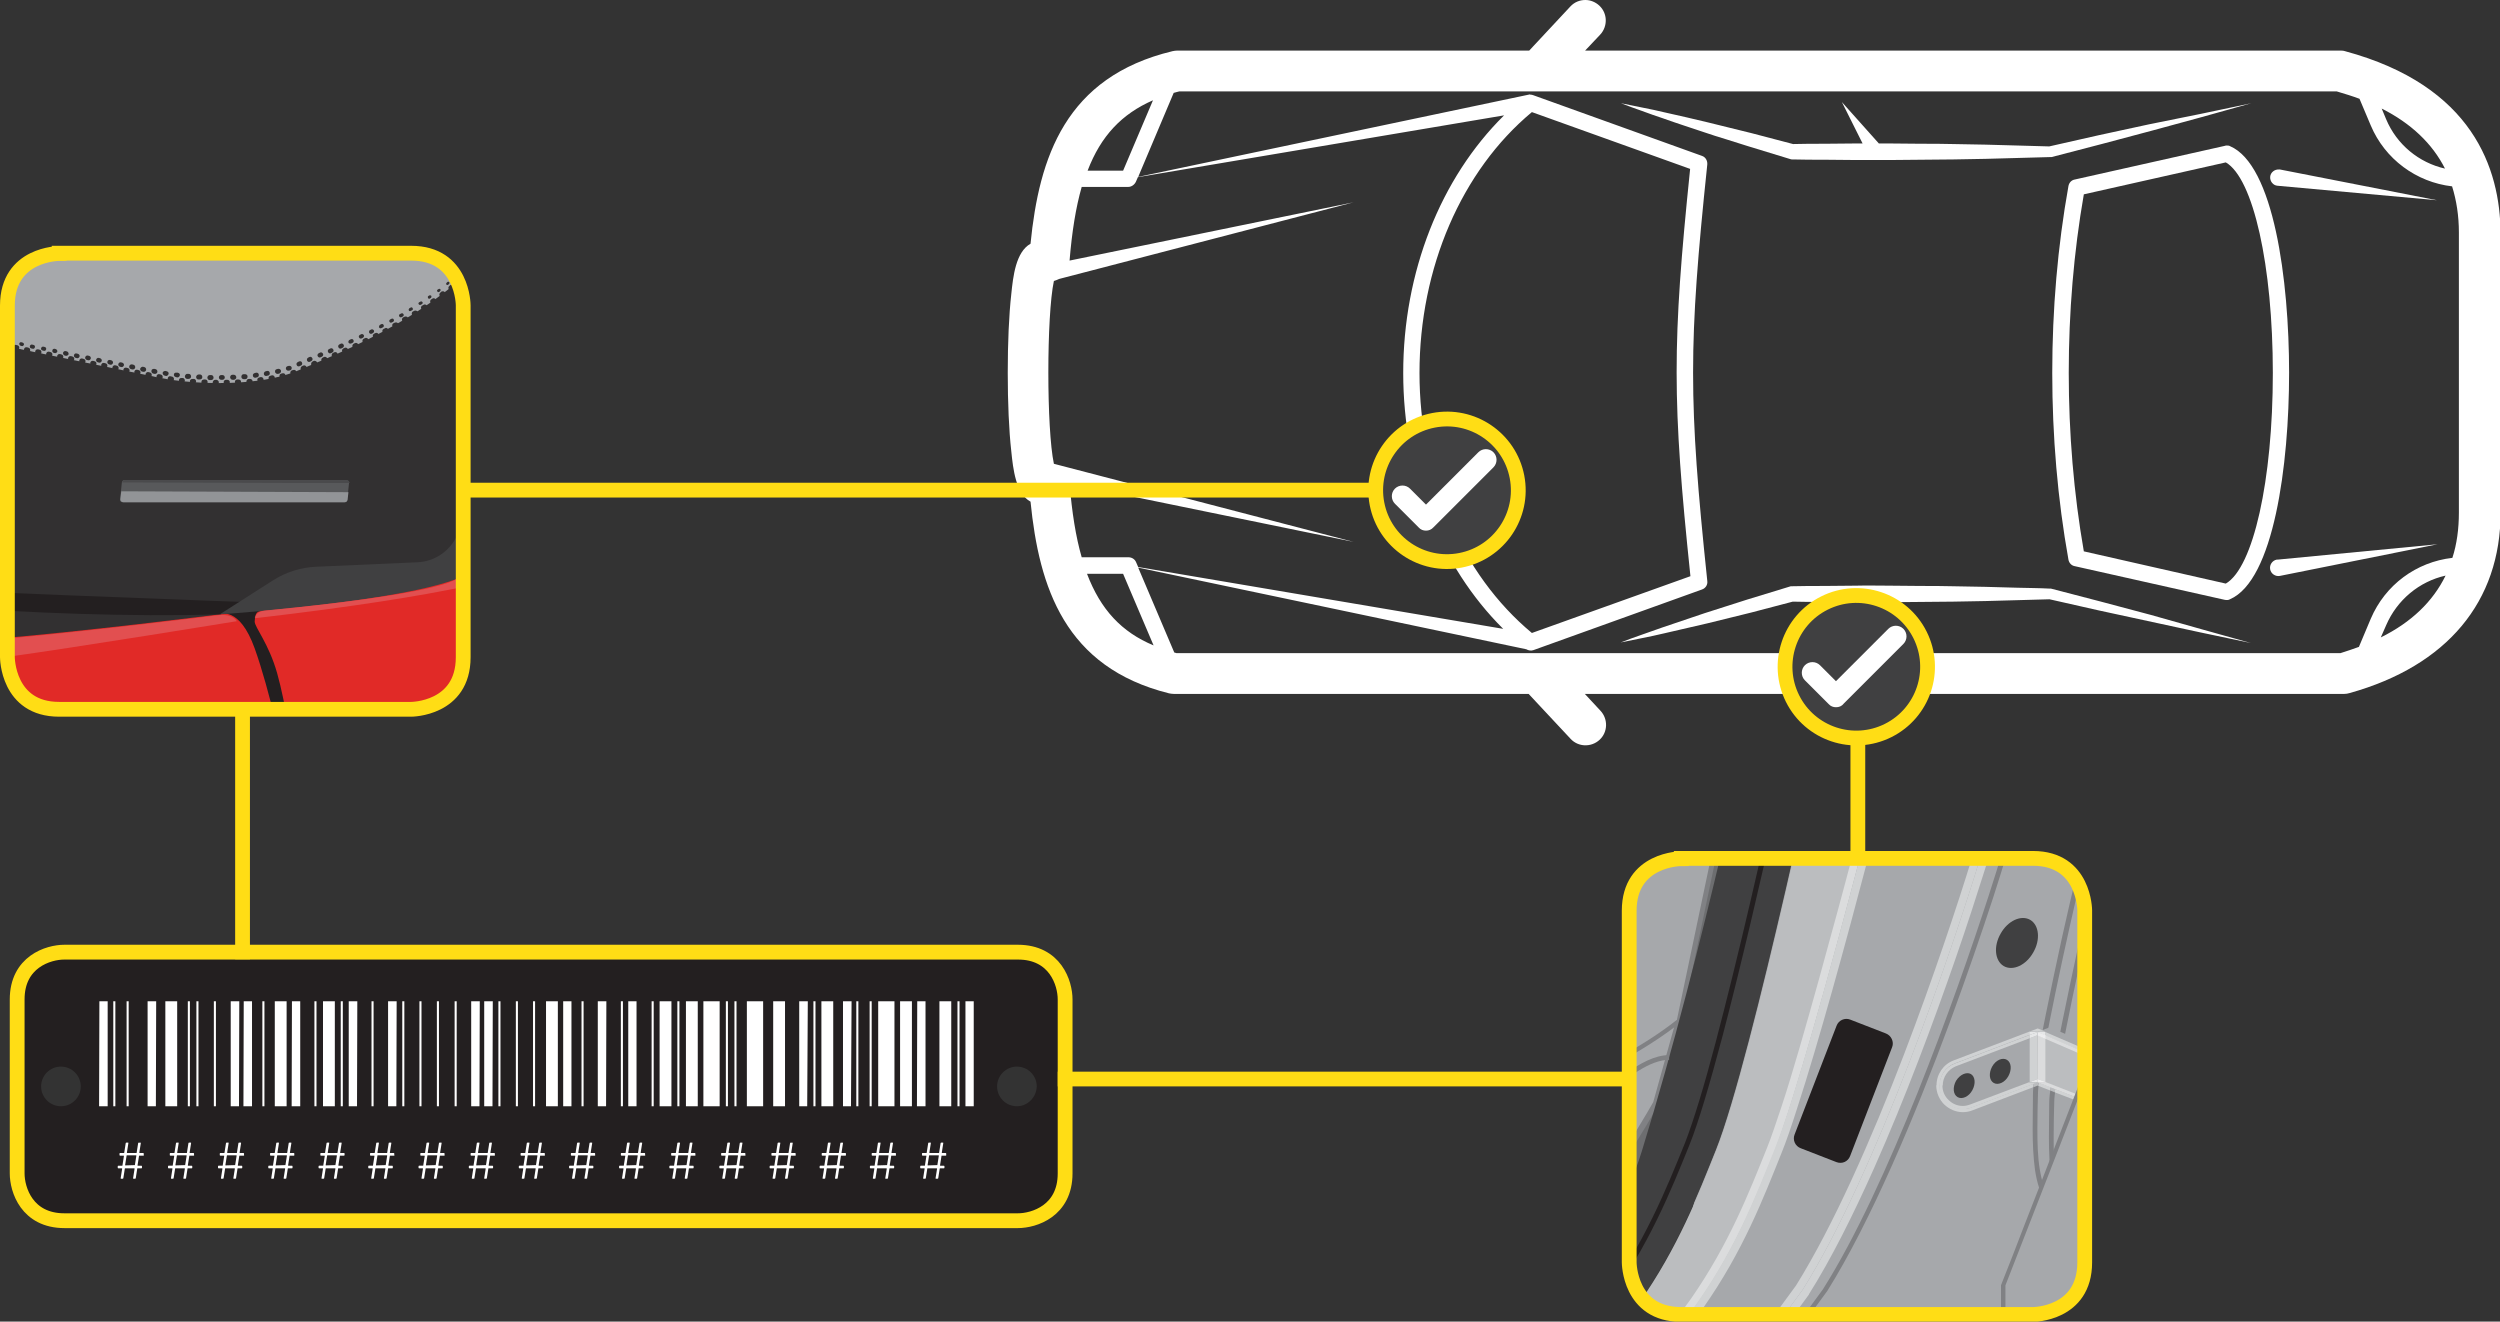<?xml version="1.0" encoding="UTF-8"?>
<!-- Generator: Adobe Illustrator 26.0.1, SVG Export Plug-In . SVG Version: 6.00 Build 0)  -->
<svg version="1.1" id="Layer_1" xmlns="http://www.w3.org/2000/svg" xmlns:xlink="http://www.w3.org/1999/xlink" x="0px" y="0px" viewBox="0 0 845.2 446.8" style="enable-background:new 0 0 845.2 446.8;" xml:space="preserve">
<rect x="0" y="0" width="845.2" height="446.8" fill="#333333" stroke="none"/>
<style type="text/css">
	.st0{clip-path:url(#SVGID_00000119115009533369507850000014344258664372007094_);fill:none;stroke:#FFDD15;stroke-width:5;}
	.st1{clip-path:url(#SVGID_00000119115009533369507850000014344258664372007094_);fill:#FFFFFF;}
	.st2{clip-path:url(#SVGID_00000108289184384574363550000000154957086481475458_);fill:#6D6E70;}
	.st3{clip-path:url(#SVGID_00000108289184384574363550000000154957086481475458_);fill:#A6A8AB;}
	.st4{clip-path:url(#SVGID_00000108289184384574363550000000154957086481475458_);fill:#808184;}
	.st5{clip-path:url(#SVGID_00000108289184384574363550000000154957086481475458_);fill:#404041;}
	.st6{clip-path:url(#SVGID_00000108289184384574363550000000154957086481475458_);fill:#BBBDBF;}
	.st7{clip-path:url(#SVGID_00000108289184384574363550000000154957086481475458_);fill:#DBDCDD;}
	.st8{clip-path:url(#SVGID_00000108289184384574363550000000154957086481475458_);fill:#D0D2D3;}
	.st9{clip-path:url(#SVGID_00000108289184384574363550000000154957086481475458_);fill:#231F20;}
	.st10{clip-path:url(#SVGID_00000108289184384574363550000000154957086481475458_);fill:#E6E7E8;}
	.st11{clip-path:url(#SVGID_00000108289184384574363550000000154957086481475458_);fill:#EDEDEE;}
	.st12{clip-path:url(#SVGID_00000010990603040494333360000018426438444092744865_);fill:#404041;}
	.st13{clip-path:url(#SVGID_00000010990603040494333360000018426438444092744865_);fill:none;stroke:#FFDD15;stroke-width:5;}
	.st14{clip-path:url(#SVGID_00000010990603040494333360000018426438444092744865_);fill:#FFFFFF;}
	.st15{clip-path:url(#SVGID_00000011023051746756825720000011137901779776541061_);fill:#E12A27;}
	.st16{clip-path:url(#SVGID_00000011023051746756825720000011137901779776541061_);fill:#323031;}
	.st17{clip-path:url(#SVGID_00000011023051746756825720000011137901779776541061_);fill:#A6A8AB;}
	.st18{clip-path:url(#SVGID_00000011023051746756825720000011137901779776541061_);fill:#58595B;}
	.st19{clip-path:url(#SVGID_00000011023051746756825720000011137901779776541061_);fill:#231F20;}
	.st20{clip-path:url(#SVGID_00000011023051746756825720000011137901779776541061_);fill:#404041;}
	.st21{clip-path:url(#SVGID_00000011023051746756825720000011137901779776541061_);fill:#E24F50;}
	.st22{clip-path:url(#SVGID_00000005955074673395948460000018225979939371961231_);fill:#E24F50;}
	.st23{clip-path:url(#SVGID_00000005955074673395948460000018225979939371961231_);fill:#58595B;}
	.st24{clip-path:url(#SVGID_00000005955074673395948460000018225979939371961231_);fill:#696A6C;}
	.st25{clip-path:url(#SVGID_00000003785421202056847140000010225686917534948021_);fill:#929497;}
	.st26{clip-path:url(#SVGID_00000003785421202056847140000010225686917534948021_);fill:#323031;}
	.st27{clip-path:url(#SVGID_00000114778211066692525790000009144531412022915474_);fill:#323031;}
	.st28{clip-path:url(#SVGID_00000114778211066692525790000009144531412022915474_);fill:#4A4A4C;}
	.st29{clip-path:url(#SVGID_00000114778211066692525790000009144531412022915474_);fill:none;stroke:#FFDD15;stroke-width:5;}
	.st30{fill:#FFFFFF;}
	.st31{clip-path:url(#SVGID_00000139294887471826220100000000317360306267786402_);fill:#231F20;}
	.st32{clip-path:url(#SVGID_00000030472492289521017100000017262234409936045205_);fill:none;stroke:#FFDD15;stroke-width:5;}
</style>
<g>
	<g>
		<defs>
			<rect id="SVGID_1_" width="845.2" height="446.8"/>
		</defs>
		<clipPath id="SVGID_00000048500103180034895320000011517283510555137467_">
			<use xlink:href="#SVGID_1_" style="overflow:visible;"/>
		</clipPath>
		
			<path style="clip-path:url(#SVGID_00000048500103180034895320000011517283510555137467_);fill:none;stroke:#FFDD15;stroke-width:5;" d="    M628.1,234v117.3c0,0,0,13.5-13.5,13.5H353.1"/>
		<path style="clip-path:url(#SVGID_00000048500103180034895320000011517283510555137467_);fill:#FFFFFF;" d="M727.2,207.9    l-16.9-4.5l-16.9-4.4c-0.1,0-0.2,0-0.3,0l-0.1,0c-3.6-0.2-7.3-0.2-10.9-0.3l-10.9-0.3l-10.9-0.2c-3.6-0.1-7.3-0.1-10.9-0.1    l-10.9-0.1c-3.6,0-7.3-0.1-10.9,0l-10.9,0.1c-3.6,0-7.3,0-10.9,0.1l-0.1,0c-0.2,0-0.4,0-0.6,0.1l-14.4,4.4l-7.2,2.3    c-2.4,0.8-4.8,1.5-7.2,2.3c-4.8,1.6-9.5,3.2-14.2,4.8c-2.4,0.8-4.7,1.7-7.1,2.5c-2.4,0.8-4.7,1.7-7.1,2.6c2.5-0.5,4.9-1,7.4-1.5    c2.5-0.5,4.9-1,7.4-1.6c4.9-1.1,9.8-2.3,14.7-3.4c2.4-0.6,4.9-1.2,7.3-1.8l7.3-1.8l14.1-3.7c3.5,0.1,7,0.1,10.6,0.1l10.9,0.1    c0.6,0,1.2,0,1.9,0l-6.8,13.8l12.3-13.8c1.2,0,2.4,0,3.6,0l10.9-0.1c3.6,0,7.3-0.1,10.9-0.1l10.9-0.2l10.9-0.3    c3.6-0.1,7.1-0.2,10.7-0.3l16.8,3.8l17.1,3.7l17.1,3.7l17.1,3.6l-16.8-4.7L727.2,207.9z"/>
		<path style="clip-path:url(#SVGID_00000048500103180034895320000011517283510555137467_);fill:#FFFFFF;" d="M590.9,49.4l14.4,4.4    c0.2,0.1,0.4,0.1,0.6,0.1l0.1,0c3.6,0.1,7.3,0.1,10.9,0.1l10.9,0.1c3.6,0,7.3,0,10.9,0l10.9-0.1c3.6,0,7.3-0.1,10.9-0.1l10.9-0.2    l10.9-0.3c3.6-0.1,7.3-0.2,10.9-0.3l0.1,0c0.1,0,0.2,0,0.3,0l16.9-4.4l16.9-4.5l16.9-4.6l16.8-4.7l-17.1,3.6L726.7,42l-17.1,3.7    l-16.8,3.8c-3.6-0.1-7.1-0.2-10.7-0.3l-10.9-0.3l-10.9-0.2c-3.6-0.1-7.3-0.1-10.9-0.1l-10.9-0.1c-1.1,0-2.2,0-3.3,0l-12.5-14l7,14    c-0.7,0-1.3,0-2,0l-10.9,0.1c-3.5,0-7,0-10.6,0.1l-14.1-3.7l-7.3-1.8c-2.4-0.6-4.9-1.2-7.3-1.8c-4.9-1.2-9.8-2.3-14.7-3.4    c-2.4-0.6-4.9-1.1-7.4-1.6c-2.5-0.5-4.9-1-7.4-1.5c2.4,0.9,4.7,1.8,7.1,2.6c2.4,0.9,4.7,1.7,7.1,2.5c4.7,1.7,9.5,3.2,14.2,4.8    c2.4,0.8,4.8,1.6,7.2,2.3L590.9,49.4z"/>
		<path style="clip-path:url(#SVGID_00000048500103180034895320000011517283510555137467_);fill:#FFFFFF;" d="M804.9,215.5l1.8-4.1    c3.7-8.6,11.2-14.8,20.1-16.8C822.5,203.4,815.2,210.4,804.9,215.5 M791.3,220.8H397.7c-0.2-0.1-0.4-0.1-0.7-0.2l-12.2-28.7    L516,219.5c0.7,0.4,1.6,0.6,2.4,0.3l57-20.5c1.2-0.4,2-1.6,1.8-2.9c-6.4-61.2-6.4-79.6,0-140.8c0.1-1.3-0.6-2.5-1.8-2.9l-57-20.5    c-0.3-0.1-0.6-0.2-0.9-0.2c-0.1,0-0.1,0-0.2,0l0-0.1L384.8,59.8l12-28.4c0.6-0.2,1.2-0.3,1.9-0.5h391.3c2.7,0.8,5.3,1.6,7.7,2.5    l3.8,9c4.8,11.4,15.4,19.2,27.5,20.6c1.5,4.8,2.3,10,2.3,15.6v94.7c0,5.5-0.7,10.7-2.2,15.3c-12.2,1.4-22.7,9.1-27.6,20.6l-4,9.5    C795.6,219.4,793.5,220.1,791.3,220.8 M367.5,194h12.2l10.3,24.2C379.2,213.7,372.1,206.1,367.5,194 M474.4,126.1    c0,33.8,12.5,65.4,33.8,86.5l-123.4-20.9l-0.7-1.6c-0.4-1-1.4-1.7-2.6-1.7h-15.8c-2-6.9-3.3-15.2-4.1-24.9l96,19.7l-101.3-26.4    c-2.5-11.7-2.5-50.1,0-61.8c0.6-0.2,1.2-0.4,1.8-0.7l99.5-25.9l-96,19.7c0.8-9.7,2.1-17.9,4.1-24.9h15.7c1.1,0,2.1-0.7,2.6-1.7    l0.7-1.6L508.5,39C487,60.2,474.4,92,474.4,126.1 M571.5,194.8L517.9,214c-23.8-19.8-38-52.6-38-87.9c0-35.5,14.2-68.4,38-88.2    l53.5,19.2C565.3,116.4,565.3,135.5,571.5,194.8 M389.8,33.9l-10.1,23.8h-12C372.2,45.9,379.3,38.5,389.8,33.9 M826.6,57    c-8.8-2-16.3-8.1-19.9-16.7l-1.5-3.6C815.1,41.7,822.3,48.5,826.6,57 M792.8,17.3c-0.6-0.2-1.2-0.2-1.8-0.2H535.9l5.1-5.4    c2.6-2.8,2.5-7.2-0.3-9.8c-1.3-1.2-3-1.9-4.7-1.9c-1.9,0-3.7,0.7-5.1,2.2l-13.9,14.9h-119c-0.5,0-1.1,0.1-1.6,0.2    c-36.2,8.7-45.1,35.9-48,65.1c-5,2.8-5.9,11.1-6.5,17c-0.8,7.1-1.2,16.5-1.2,26.6c0,10.1,0.4,19.5,1.2,26.6    c0.6,5.9,1.5,14.3,6.5,17c2.9,29,11.6,56,46.8,64.8c0.5,0.1,1.1,0.2,1.7,0.2h119.9l14.2,15.2c2.6,2.8,7,2.9,9.8,0.3    c2.8-2.6,2.9-7,0.3-9.8l-5.3-5.7h256.7c0.6,0,1.3-0.1,1.9-0.3c32.9-9.2,51-30.9,51-61V78.7C845.2,57.1,836.1,29,792.8,17.3"/>
		<path style="clip-path:url(#SVGID_00000048500103180034895320000011517283510555137467_);fill:#FFFFFF;" d="M770,189.2    c-0.1,0-0.2,0-0.3,0c-1.5,0.3-2.5,1.8-2.2,3.3c0.3,1.5,1.8,2.5,3.3,2.2l53.3-10.7L770,189.2z"/>
		<path style="clip-path:url(#SVGID_00000048500103180034895320000011517283510555137467_);fill:#FFFFFF;" d="M770,62.8l53.9,4.9    l-53.1-10.4c-0.1,0-0.2,0-0.3,0c-1.5-0.1-2.9,1-3,2.5S768.5,62.7,770,62.8"/>
		<path style="clip-path:url(#SVGID_00000048500103180034895320000011517283510555137467_);fill:#FFFFFF;" d="M704.5,186.4    c-6.8-39-6.8-81.7,0-120.7l48-10.8c9.3,5.4,15.9,34.9,15.9,71.2c0,36.3-6.6,65.8-15.9,71.2L704.5,186.4z M753.9,49.4    c-0.3-0.2-0.7-0.2-1.1-0.2c-0.2,0-0.4,0-0.6,0.1l-50.8,11.4c-1.1,0.2-1.9,1.1-2.1,2.2c-7.3,40.7-7.3,85.6,0,126.3    c0.2,1.1,1,2,2.1,2.2l50.8,11.4c0.6,0.1,1.2,0.1,1.7-0.2c14.8-6.4,20-45.3,20-76.6C773.9,94.6,768.7,55.7,753.9,49.4"/>
		
			<path style="clip-path:url(#SVGID_00000048500103180034895320000011517283510555137467_);fill:none;stroke:#FFDD15;stroke-width:5;" d="    M493.1,165.7H95.5c0,0-13.5,0-13.5,13.5v145.2"/>
	</g>
	<g>
		<defs>
			<path id="SVGID_00000010283943199594005990000011624494808551984043_" d="M568.4,290.3c0,0-15.2,0-17.3,14.1v124.9     c0.7,4.5,3.5,13.5,14.4,14.8h123.9c4.6-0.6,15.5-3.6,15.5-17.4V307.8c0,0,0-17.6-17.5-17.6H568.4z"/>
		</defs>
		<clipPath id="SVGID_00000095302209031222158380000001477493770658292885_">
			<use xlink:href="#SVGID_00000010283943199594005990000011624494808551984043_" style="overflow:visible;"/>
		</clipPath>
		<polygon style="clip-path:url(#SVGID_00000095302209031222158380000001477493770658292885_);fill:#6D6E70;" points="475.9,500.4     451.6,500.4 362,500.4 362,234 598.5,234 598.5,288.6 557.5,419.8   "/>
		<polygon style="clip-path:url(#SVGID_00000095302209031222158380000001477493770658292885_);fill:#A6A8AB;" points="727.7,500     557.5,500 600.2,236.2 727.7,236.2   "/>
		<path style="clip-path:url(#SVGID_00000095302209031222158380000001477493770658292885_);fill:#A6A8AB;" d="M401.4,500.4    c0,0,72.5-24.2,103.3-53.5s55.2-73.7,55.2-73.7l7.8-28c0,0-14.7-4-30.3,2.2c-15.6,6.2-37,23.4-37,23.4l-22.7,22.7l-113.7,41.2    l-1.9,65.9H401.4z"/>
		<path style="clip-path:url(#SVGID_00000095302209031222158380000001477493770658292885_);fill:#808184;" d="M401.4,500.4l0.3,0.8    c0,0,18.2-6.1,40.2-15.8c22-9.7,47.9-23.1,63.4-37.9c30.9-29.5,55.3-73.9,55.3-73.9l0-0.1l8.1-28.9l-0.8-0.2c0,0-4.8-1.3-11.7-1.3    c-5.4,0-12.1,0.8-19.1,3.5c-7.9,3.2-17.2,9-24.5,14.1c-7.3,5.1-12.7,9.4-12.7,9.4l0,0l-22.6,22.6L363.2,434l-1.9,67.2h40.3l0.1,0    L401.4,500.4v-0.8h-38.5l1.9-64.5L478.1,394l22.9-22.8l-0.6-0.6l0.5,0.6c0,0,0.3-0.3,0.9-0.7c2.1-1.7,7.7-6,14.4-10.5    c6.7-4.5,14.6-9.3,21.4-12c6.7-2.7,13.2-3.4,18.5-3.4c3.4,0,6.2,0.3,8.2,0.6c1,0.2,1.8,0.3,2.3,0.4c0.3,0.1,0.5,0.1,0.6,0.1l0.1,0    l0,0l0.2-0.8l-0.8-0.2l-7.8,28l0.8,0.2l-0.7-0.4c0,0-0.1,0.2-0.3,0.5c-2.8,4.9-26,45.6-54.7,73c-15.3,14.6-41,27.9-63,37.6    c-11,4.8-21,8.8-28.2,11.5c-3.6,1.4-6.6,2.4-8.6,3.1c-1,0.4-1.8,0.6-2.3,0.8c-0.5,0.2-0.8,0.3-0.8,0.3L401.4,500.4v-0.8V500.4z"/>
		<path style="clip-path:url(#SVGID_00000095302209031222158380000001477493770658292885_);fill:#A6A8AB;" d="M593,224.6    l-25.3,120.5c0,0-32.8,27.2-64.9,23.7c-32.2-3.5-14.2-15.8-50.2-44.7c-36-28.9-53.1-26.1-58.3-38.4c-5.2-12.3-33.2-27-24.2-61.1    C379.1,190.5,593,224.6,593,224.6"/>
		<path style="clip-path:url(#SVGID_00000095302209031222158380000001477493770658292885_);fill:#808184;" d="M593,224.6l-0.8-0.2    l-25.3,120.5l0.8,0.2l-0.5-0.6c0,0-0.1,0.1-0.3,0.3c-1.6,1.3-9.2,7.2-19.9,12.8c-10.7,5.6-24.5,10.8-38.4,10.8    c-1.9,0-3.8-0.1-5.7-0.3c-8-0.9-12.8-2.3-16-4.3c-2.4-1.5-4-3.3-5.5-5.7c-2.3-3.5-4.2-8.1-8.2-13.8c-3.9-5.7-9.9-12.6-20-20.8    C435,309,421.6,302.4,412.2,298c-4.7-2.2-8.4-3.9-11.2-5.8c-2.8-1.9-4.7-3.9-5.9-6.8c-1.2-2.8-3.4-5.6-6.1-8.7    c-4-4.6-8.9-9.8-12.9-16.1c-4-6.3-6.9-13.8-6.9-23.1c0-3.9,0.5-8.2,1.7-12.8c0.3-1.3,1-2.5,2-3.6c1.7-1.9,4.5-3.6,8.1-5.1    c5.4-2.1,12.8-3.6,21.4-4.6c8.7-0.9,18.7-1.4,29.5-1.4c33,0,73.2,3.8,105.2,7.6c16,1.9,29.9,3.8,39.9,5.2c5,0.7,8.9,1.3,11.7,1.7    c2.7,0.4,4.2,0.6,4.2,0.7L593,224.6l-0.8-0.2L593,224.6l0.1-0.8c0,0-95.1-15.2-161.2-15.2c-16.5,0-31.3,0.9-42.3,3.3    c-5.5,1.2-10.1,2.8-13.6,4.8c-1.7,1-3.2,2.1-4.3,3.4c-1.1,1.3-1.9,2.7-2.3,4.2c-1.2,4.7-1.8,9.1-1.8,13.2c0,12.8,5.5,22.4,11.5,30    c3,3.8,6.1,7.2,8.7,10.2c2.6,3,4.8,5.8,5.8,8.3c1.4,3.2,3.6,5.5,6.5,7.5c4.5,3,10.7,5.3,19.2,9.7c8.5,4.4,19.3,10.7,32.8,21.5    c9,7.2,14.5,13.3,18.4,18.5c2.9,3.9,4.8,7.3,6.4,10.3c1.2,2.2,2.3,4.2,3.5,6c1.8,2.7,4,4.9,7.4,6.5c3.4,1.7,8.1,2.8,14.9,3.5    c2,0.2,3.9,0.3,5.9,0.3c15.3,0,30.2-6.1,41.3-12.1c11.1-6.1,18.3-12.1,18.4-12.1l0.2-0.2L593.9,224l-0.8-0.1L593,224.6z"/>
		<path style="clip-path:url(#SVGID_00000095302209031222158380000001477493770658292885_);fill:#404041;" d="M618,236.2    c0,0-25.6,121.9-37.9,152.6c-12.3,30.6-27.2,70.7-91.3,111.3h-43c0,0,88.1-42.1,109.3-111c21.2-68.9,38.5-152.9,38.5-152.9H618z"/>
		<path style="clip-path:url(#SVGID_00000095302209031222158380000001477493770658292885_);fill:#BBBDBF;" d="M489,500    c64.1-40.6,79-80.7,91.3-111.3c12.3-30.6,37.9-152.6,37.9-152.6h24.4c0,0-30.4,121.9-42.7,152.6c-12.3,30.6-27.2,70.7-91.3,111.3    H489z"/>
		<path style="clip-path:url(#SVGID_00000095302209031222158380000001477493770658292885_);fill:#A6A8AB;" d="M677.3,236.2    c0,0-1.3,29-4.7,43.1c-3.5,14.1-33.8,110.1-63.2,156.9L562.6,500h-54c64.1-40.6,79-80.7,91.3-111.3    c12.3-30.6,42.7-152.6,42.7-152.6H677.3z"/>
		<path style="clip-path:url(#SVGID_00000095302209031222158380000001477493770658292885_);fill:#DBDCDD;" d="M628.7,290.3H626    c-1.4,5.4-2.9,10.9-4.4,16.5c-4.4,16.2-9,33-13.2,47.4c-2.1,7.2-4.1,13.9-6,19.6c-1.9,5.7-3.5,10.5-4.9,14    c-6.2,15.4-12.9,32.7-25.9,51.4c-1.2,1.7-2.5,3.4-3.8,5.2c0.2,0,0.4,0,0.7,0h2.7c15-20.3,22.3-39.3,28.9-55.6    C606.7,371.8,619.1,327,628.7,290.3"/>
		<path style="clip-path:url(#SVGID_00000095302209031222158380000001477493770658292885_);fill:#D0D2D3;" d="M631.5,290.3h-2.8    c-9.7,36.7-22,81.5-28.8,98.4c-6.6,16.3-13.8,35.3-28.9,55.6h3.3c0.5-0.7,1-1.4,1.5-2.1c13.5-19.2,20.4-37.2,26.5-52.4    c1.6-3.9,3.4-9.2,5.4-15.5C614.8,352.5,624,318.9,631.5,290.3"/>
		<path style="clip-path:url(#SVGID_00000095302209031222158380000001477493770658292885_);fill:#231F20;" d="M607.5,233.8    c0,0-0.1,0.5-0.3,1.4c-1.4,6.8-7.9,37.4-15.5,69.9c-3.8,16.3-7.9,33-11.7,47.4c-3.8,14.5-7.5,26.6-10.3,33.8    c-6.2,15.3-13.7,34.1-28.1,53.8c-14.4,19.7-35.8,40.3-69.7,59.3l0.8,1.4c34.1-19.1,55.6-39.9,70.2-59.7    c14.6-19.9,22.1-38.8,28.3-54.1c3.1-7.7,7-21.1,11.2-36.9c12.4-47.2,26.8-115.8,26.8-115.8L607.5,233.8z"/>
		<path style="clip-path:url(#SVGID_00000095302209031222158380000001477493770658292885_);fill:#D0D2D3;" d="M672.2,290.3h-2.8    c-9.2,30.1-34.9,105.9-60,145.8l-6,8.2h3.3l4.9-6.7l0-0.1c7.5-11.9,14.9-26.7,22-42.6c10.6-23.8,20.3-49.9,27.7-71.3    c3.7-10.7,6.8-20.3,9.2-27.9C671.1,293.8,671.7,292,672.2,290.3"/>
		<path style="clip-path:url(#SVGID_00000095302209031222158380000001477493770658292885_);fill:#D0D2D3;" d="M669.4,290.3h-2.8    c-4.5,14.7-12.8,39.8-22.9,66.2c-5.4,14.1-11.4,28.6-17.6,42.1c-6.2,13.5-12.6,25.9-18.9,36l-7.1,9.7h3.3l6-8.2    C634.5,396.2,660.2,320.4,669.4,290.3"/>
		<path style="clip-path:url(#SVGID_00000095302209031222158380000001477493770658292885_);fill:#808184;" d="M684.3,236.1    c0,0,0,0.5-0.1,1.3c-0.1,2.9-0.6,10.2-1.3,18.4c-0.8,8.2-1.8,17.2-3.4,23.3c-0.9,3.5-3.4,12.1-7.2,23.8c-5.7,17.6-14.2,42-24,66.5    c-9.8,24.4-20.9,48.9-31.9,66.3l0.7,0.4l-0.6-0.5l-46.8,63.9l1.3,0.9l46.8-64l0,0c14.7-23.5,29.7-59.2,41.4-90.8    c5.8-15.8,10.9-30.6,14.7-42.3c3.8-11.7,6.3-20.4,7.2-23.9c1.8-7.1,2.9-17.9,3.7-26.9c0.8-9,1.1-16.3,1.1-16.3L684.3,236.1z"/>
		<path style="clip-path:url(#SVGID_00000095302209031222158380000001477493770658292885_);fill:#808184;" d="M712.4,227.8    c0,0-0.1,0.8-0.3,2.3c-0.6,5.1-2.2,17.8-3.9,30.5c-0.9,6.3-1.8,12.6-2.6,17.9c-0.8,5.3-1.6,9.6-2.2,11.8    c-1.4,5.3-5.5,22.5-9.1,39.8c-1.8,8.6-3.6,17.3-4.9,24.4c-0.6,3.6-1.2,6.7-1.5,9.4c-0.4,2.6-0.6,4.7-0.6,6c0,3.3-0.1,7.5-0.1,11.9    c0,4.6,0.2,9.4,0.8,13.8c0.7,4.4,1.8,8.3,4,11l1.3-1c-1.9-2.4-3-6.1-3.7-10.3c-0.7-4.2-0.8-9-0.8-13.6c0-4.4,0.1-8.5,0.2-11.9    c0-1.2,0.2-3.2,0.6-5.8c2.6-18.1,13-64.3,15.5-73.4c0.7-2.7,1.6-7.9,2.6-14.3c2.9-19.1,6.4-48.4,6.4-48.4L712.4,227.8z"/>
		<path style="clip-path:url(#SVGID_00000095302209031222158380000001477493770658292885_);fill:#808184;" d="M717.9,230.7    c0,0-0.1,0.8-0.3,2.3c-0.6,5.1-2.2,17.8-3.9,30.5c-0.9,6.3-1.8,12.6-2.6,17.9c-0.8,5.3-1.6,9.6-2.2,11.8    c-1.4,5.3-5.5,22.5-9.1,39.8c-1.8,8.6-3.6,17.3-4.9,24.4c-0.6,3.6-1.2,6.7-1.5,9.4c-0.4,2.6-0.6,4.7-0.6,6c0,3.3-0.1,7.5-0.1,11.9    c0,4.6,0.2,9.4,0.8,13.8c0.7,4.4,1.8,8.3,4,11l1.3-1c-1.9-2.4-3-6.1-3.7-10.3c-0.7-4.2-0.8-9-0.8-13.6c0-4.4,0.1-8.5,0.2-11.9    c0-1.2,0.2-3.2,0.6-5.8c2.6-18.1,13-64.3,15.5-73.4c0.7-2.7,1.6-7.9,2.6-14.3c2.9-19.1,6.4-48.4,6.4-48.4L717.9,230.7z"/>
		<path style="clip-path:url(#SVGID_00000095302209031222158380000001477493770658292885_);fill:#A6A8AB;" d="M712.7,355.8    l-19.7-8.5l-32.2,12.3c-3.1,1.2-5.1,4.1-5.1,7.4c0,5.6,5.6,9.4,10.8,7.4l22.4-8.5l18.6,7.2L712.7,355.8z"/>
		<polygon style="clip-path:url(#SVGID_00000095302209031222158380000001477493770658292885_);fill:#BBBDBF;" points="711.8,358.9     707.5,373.1 688.9,365.9 688.9,348.9   "/>
		<path style="clip-path:url(#SVGID_00000095302209031222158380000001477493770658292885_);fill:#D0D2D3;" d="M688.9,347.7    l-28.4,10.8c-3.5,1.3-5.8,4.7-5.8,8.4h1.1c0-3.3,2-6.3,5.1-7.4l25.4-9.7v-1h2.7l1.4-0.5L688.9,347.7z M689.2,366    c0,0.4-0.1,0.7-0.1,1.1l4.1,1.6c0-0.3,0.1-0.7,0.1-1.1L689.2,366z M687.5,366.4l-21,8c-0.9,0.4-1.9,0.5-2.8,0.5c-4.2,0-8-3.4-8-8    h-1.1c0,2.6,1.1,4.9,2.7,6.5c1.7,1.6,3.9,2.6,6.3,2.6c1.1,0,2.2-0.2,3.2-0.6l20.5-7.8C687.4,367.3,687.5,366.9,687.5,366.4     M694.8,368.2c0,0.4-0.1,0.7-0.1,1.1l10.2,3.9v-1.1L694.8,368.2z"/>
		<path style="clip-path:url(#SVGID_00000095302209031222158380000001477493770658292885_);fill:#BBBDBF;" d="M688.9,365.9l-1.4,0.5    c0,0.4-0.1,0.8-0.1,1.2l1.5-0.6l0.2,0.1c0-0.3,0.1-0.7,0.1-1.1L688.9,365.9z"/>
		<path style="clip-path:url(#SVGID_00000095302209031222158380000001477493770658292885_);fill:#BBBDBF;" d="M693.3,367.6    c-0.1,0.4-0.1,0.7-0.1,1.1l1.5,0.6c0-0.3,0.1-0.7,0.1-1.1L693.3,367.6z"/>
		<path style="clip-path:url(#SVGID_00000095302209031222158380000001477493770658292885_);fill:#D0D2D3;" d="M690.3,348.3l-1.4,0.5    h2.7L690.3,348.3z M691.5,348.9v1.2l13.4,5.8v-1.2L691.5,348.9z M686.2,349.9l-25.4,9.7c-3.1,1.2-5.1,4.1-5.1,7.4h1.1    c0-2.9,1.8-5.4,4.4-6.5l25-9.5V349.9z M686.2,365.8l-20.1,7.6c-0.8,0.3-1.7,0.5-2.5,0.5h0c-1.8,0-3.5-0.7-4.8-2    c-1.3-1.2-2.1-2.9-2.1-4.9h-1.1c0,4.6,3.7,8,8,8c0.9,0,1.9-0.2,2.8-0.5l21-8l1.4-0.5l0.3,0.1l4.1,1.6l1.5,0.6l10.1,3.9l-16-6.2    h-2.7V365.8z"/>
		<path style="clip-path:url(#SVGID_00000095302209031222158380000001477493770658292885_);fill:#DBDCDD;" d="M691.5,350v1.2    l13.4,5.8v-1.2L691.5,350z M691.5,365.8v0.1h-2.7l16,6.2V371L691.5,365.8z"/>
		<path style="clip-path:url(#SVGID_00000095302209031222158380000001477493770658292885_);fill:#D0D2D3;" d="M691.5,348.9    L691.5,348.9L691.5,348.9L691.5,348.9z M688.8,350l-2.6,1v14.8l2.7-1L688.8,350L688.8,350z"/>
		<polygon style="clip-path:url(#SVGID_00000095302209031222158380000001477493770658292885_);fill:#DBDCDD;" points="688.9,350     688.9,364.8 688.9,364.8 691.5,365.8 691.5,351.2   "/>
		<polygon style="clip-path:url(#SVGID_00000095302209031222158380000001477493770658292885_);fill:#E6E7E8;" points="688.9,348.9     686.2,348.9 686.2,349.9 688.9,348.9   "/>
		<path style="clip-path:url(#SVGID_00000095302209031222158380000001477493770658292885_);fill:#E6E7E8;" d="M691.5,348.9h-2.7l0,0    l2.7,1.2L691.5,348.9L691.5,348.9z M688.9,348.9l-2.7,1v1.1l2.6-1l0,0V348.9 M688.9,364.8l-2.7,1v0.1h2.7V364.8z"/>
		<path style="clip-path:url(#SVGID_00000095302209031222158380000001477493770658292885_);fill:#EDEDEE;" d="M688.9,348.9    L688.9,348.9v1.2l2.7,1.2V350L688.9,348.9z M688.9,364.8L688.9,364.8l0,1.1h2.7v-0.1L688.9,364.8z"/>
		<path style="clip-path:url(#SVGID_00000095302209031222158380000001477493770658292885_);fill:#A6A8AB;" d="M726.4,258.7    c0,0-8.3,70.1-16.9,92.9c-8.6,22.7-32.2,82.9-32.2,82.9v25.1l10.7,22.9l38.4-26.7V258.7z"/>
		<path style="clip-path:url(#SVGID_00000095302209031222158380000001477493770658292885_);fill:#808184;" d="M726.4,258.7l-0.8-0.1    c0,0-0.1,1.1-0.4,3.1c-0.9,6.9-3.1,24.3-6.1,42.6c-1.5,9.1-3.2,18.4-4.9,26.7c-1.8,8.3-3.6,15.5-5.5,20.4    c-4.3,11.4-12.4,32.1-19.3,50c-3.5,8.9-6.7,17.2-9,23.2c-1.2,3-2.1,5.4-2.8,7.1c-0.7,1.7-1,2.6-1,2.6l-0.1,0.1v25.4l11.2,23.9    l39.5-27.5V258.7l-1.6-0.1L726.4,258.7h-0.8v196.7l-37.3,25.9l-10.3-21.9v-24.9h-0.8l0.7,0.3c0,0,23.5-60.2,32.2-82.9    c2.2-5.8,4.3-14.4,6.3-24.2c6-29.4,10.7-68.8,10.7-68.8L726.4,258.7h-0.8H726.4z"/>
		<path style="clip-path:url(#SVGID_00000095302209031222158380000001477493770658292885_);fill:#404041;" d="M692.6,236.2v12.1    h10.7v2.4h1.7l-1.2,2.4h1.2v3.3h1.4v3.8l1.2,1.9v3.3h1.4v2.6l1.4,1.7v2.6l2.1,1.2l-2.1,2.8l2.1,1.2v2.8h3.1v2.4h3.1l2.6,14.2    c0,0,5.2-31.5,5.2-34.4c0-2.8-1.2-0.9-1.2-0.9l-1.4-1.7l0.7-1.7l-1.7-1.2l1.4-0.7l-2.1-1.7l0.7-2.1l-1.4-2.1l0.9-1.4l-1.9-1.9    l1.9-1.9l-1.4-1.9l0.2-1.4l-4.3-0.5c0,0,0.5-4.2-2.1-5.3H692.6z"/>
		<path style="clip-path:url(#SVGID_00000095302209031222158380000001477493770658292885_);fill:#404041;" d="M676.4,315.6    c-2.5,4.3-2,9.2,1,11c3.1,1.8,7.6-0.3,10-4.6c2.5-4.3,2-9.2-1-11C683.3,309.2,678.8,311.3,676.4,315.6"/>
		<path style="clip-path:url(#SVGID_00000095302209031222158380000001477493770658292885_);fill:#404041;" d="M661.3,365.4    c-1.2,2.2-1,4.6,0.5,5.5c1.5,0.9,3.8-0.1,5-2.3c1.2-2.2,1-4.6-0.5-5.5C664.8,362.3,662.6,363.3,661.3,365.4"/>
		<path style="clip-path:url(#SVGID_00000095302209031222158380000001477493770658292885_);fill:#404041;" d="M673.5,360.6    c-1.2,2.2-1,4.6,0.5,5.5c1.5,0.9,3.8-0.1,5-2.3c1.2-2.2,1-4.6-0.5-5.5C677,357.4,674.7,358.4,673.5,360.6"/>
		<path style="clip-path:url(#SVGID_00000095302209031222158380000001477493770658292885_);fill:#231F20;" d="M620.9,392.9    l-12.1-4.7c-1.9-0.7-2.8-2.8-2.1-4.6l14.2-36.8c0.7-1.9,2.8-2.8,4.6-2.1l12.1,4.7c1.8,0.7,2.8,2.8,2.1,4.6l-14.2,36.8    C624.8,392.7,622.8,393.6,620.9,392.9"/>
		<path style="clip-path:url(#SVGID_00000095302209031222158380000001477493770658292885_);fill:#A6A8AB;" d="M449.2,427.9    c0,0,50.5-8.4,59.4-18.9c8.8-10.5,38.1-51.5,55.7-51.6"/>
		<path style="clip-path:url(#SVGID_00000095302209031222158380000001477493770658292885_);fill:#808184;" d="M449.4,428.7    c0,0,12.7-2.1,26.4-5.5c6.9-1.7,14.1-3.8,20.1-6c3-1.1,5.7-2.3,8-3.6c2.3-1.3,4.1-2.6,5.3-4c2.2-2.6,5.7-7.2,10-12.5    c6.4-8,14.5-17.7,22.6-25.4c4.1-3.9,8.1-7.2,12-9.6c3.8-2.4,7.4-3.8,10.5-3.8l0-1.6c-4.7,0-9.9,2.7-15.4,6.8    c-8.1,6.1-16.7,15.4-24.1,24.2c-7.4,8.8-13.6,17-16.9,20.9c-1,1.2-2.7,2.4-4.9,3.6c-3.8,2.1-9.1,4.1-14.9,5.9    c-8.7,2.7-18.5,5-26.1,6.6c-3.8,0.8-7.1,1.4-9.4,1.8c-1.2,0.2-2.1,0.4-2.7,0.5c-0.6,0.1-1,0.2-1,0.2L449.4,428.7z"/>
	</g>
	<g>
		<defs>
			<rect id="SVGID_00000004531019741827139890000008285765596928360862_" width="845.2" height="446.8"/>
		</defs>
		<clipPath id="SVGID_00000170279679583240835180000015215113246874280103_">
			<use xlink:href="#SVGID_00000004531019741827139890000008285765596928360862_" style="overflow:visible;"/>
		</clipPath>
		<path style="clip-path:url(#SVGID_00000170279679583240835180000015215113246874280103_);fill:#404041;" d="M489.2,189.8    c13.3,0,24.1-10.8,24.1-24.1s-10.8-24.1-24.1-24.1c-13.3,0-24.1,10.8-24.1,24.1S475.9,189.8,489.2,189.8"/>
		
			<ellipse transform="matrix(0.982 -0.189 0.189 0.982 -22.512 95.506)" style="clip-path:url(#SVGID_00000170279679583240835180000015215113246874280103_);fill:none;stroke:#FFDD15;stroke-width:5;" cx="489.2" cy="165.7" rx="24.1" ry="24.1"/>
		<path style="clip-path:url(#SVGID_00000170279679583240835180000015215113246874280103_);fill:#FFFFFF;" d="M482.1,179.4    c-0.9,0-1.8-0.3-2.5-1.1l-8-8c-1.4-1.4-1.4-3.7,0-5.1c1.4-1.4,3.7-1.4,5.1,0l5.4,5.4l17.7-17.7c1.4-1.4,3.7-1.4,5.1,0    c1.4,1.4,1.4,3.7,0,5.1l-20.2,20.2C483.9,179.1,483,179.4,482.1,179.4"/>
		<path style="clip-path:url(#SVGID_00000170279679583240835180000015215113246874280103_);fill:#404041;" d="M627.9,249.5    c13.3,0,24.1-10.8,24.1-24.1s-10.8-24.1-24.1-24.1c-13.3,0-24.1,10.8-24.1,24.1S614.6,249.5,627.9,249.5"/>
		
			<ellipse transform="matrix(0.894 -0.447 0.447 0.894 -34.517 304.585)" style="clip-path:url(#SVGID_00000170279679583240835180000015215113246874280103_);fill:none;stroke:#FFDD15;stroke-width:5;" cx="627.9" cy="225.4" rx="24.1" ry="24.1"/>
		<path style="clip-path:url(#SVGID_00000170279679583240835180000015215113246874280103_);fill:#FFFFFF;" d="M620.7,239.1    c-0.9,0-1.8-0.3-2.5-1.1l-8-8c-1.4-1.4-1.4-3.7,0-5.1c1.4-1.4,3.7-1.4,5.1,0l5.4,5.4l17.7-17.7c1.4-1.4,3.7-1.4,5.1,0    c1.4,1.4,1.4,3.7,0,5.1l-20.2,20.2C622.6,238.8,621.7,239.1,620.7,239.1"/>
	</g>
	<g>
		<defs>
			<path id="SVGID_00000168081549405089824090000011472070800454579887_" d="M20,85.7c-17.5,0-17.5,17.6-17.5,17.6v118.9     c0,17.6,17.5,17.6,17.5,17.6H139c17.5,0,17.5-17.6,17.5-17.6V103.2c0-17.6-17.5-17.6-17.5-17.6H20z"/>
		</defs>
		<clipPath id="SVGID_00000060746929682150645110000011701065109649792430_">
			<use xlink:href="#SVGID_00000168081549405089824090000011472070800454579887_" style="overflow:visible;"/>
		</clipPath>
		<polygon style="clip-path:url(#SVGID_00000060746929682150645110000011701065109649792430_);fill:#E12A27;" points="-87.7,204.7     -82.5,275.6 230.6,280.1 235.1,107.6 201.4,89.2   "/>
		<path style="clip-path:url(#SVGID_00000060746929682150645110000011701065109649792430_);fill:#323031;" d="M-76.5,80.2l258.4-3    l14.2,1.5l-26.9,100.1l-18,13.9l-76.9,15c0,0-47.2,6-79.9,8.6s-67.1,4.1-67.1,4.1L-76.5,80.2z"/>
		<path style="clip-path:url(#SVGID_00000060746929682150645110000011701065109649792430_);fill:#A6A8AB;" d="M-54.7,105.3    c0,0,97.5,20.2,109.1,22.5s33.7,3,46.5-2.6s52.5-19.9,71.6-49.9S-54.7,57.7-54.7,57.7V105.3z"/>
		<path style="clip-path:url(#SVGID_00000060746929682150645110000011701065109649792430_);fill:#58595B;" d="M116.6,169.8H41.4    c-0.5,0-0.9-0.4-0.8-0.9l0.6-5.8c0.1-0.5,0.4-0.8,0.9-0.8h75c0.5,0,1,0.5,0.9,1l-0.6,5.7C117.4,169.5,117.1,169.8,116.6,169.8"/>
		<path style="clip-path:url(#SVGID_00000060746929682150645110000011701065109649792430_);fill:#231F20;" d="M-61.9,201.5    c0,0,74.2,8.1,136.1,6.2l18.4-3.8c0,0-136.5-4.9-154.5-6.7V201.5z"/>
		<path style="clip-path:url(#SVGID_00000060746929682150645110000011701065109649792430_);fill:#231F20;" d="M74.3,207.7    c0,0,6.6-3,11.8,11.5c5.2,14.5,9.7,36.4,9.7,36.4h3.4c0,0-2.6-17.8-5.5-28s-7.6-15.5-7.6-17.5c0.1-2,0.4-3.5,2.2-3.5    s-6.8-1.4-6.8-1.4L74.3,207.7z"/>
		<path style="clip-path:url(#SVGID_00000060746929682150645110000011701065109649792430_);fill:#404041;" d="M190.1,81L155,179.8    c-2.1,6-7.7,10.1-14,10.3l-34,1.5c-5.2,0.2-10.3,1.8-14.7,4.6l-18,11.5c0,0,73.5-4.9,85.9-15s12-13.1,15.4-21s33-83.6,33-83.6    l3.4-15.4L190.1,81z"/>
		<path style="clip-path:url(#SVGID_00000060746929682150645110000011701065109649792430_);fill:#E24F50;" d="M75.2,207.9    c-0.9,0-1.5,0.1-1.5,0.1s-39.7,5-71.5,7.9v6.2c21.5-2.9,77.9-12.1,77.9-12.1C78.9,208.2,76.7,207.9,75.2,207.9"/>
	</g>
	<g>
		<defs>
			<rect id="SVGID_00000011032775959600636000000013935798984914755519_" width="845.2" height="446.8"/>
		</defs>
		<clipPath id="SVGID_00000085956584899650778430000000316243110618837382_">
			<use xlink:href="#SVGID_00000011032775959600636000000013935798984914755519_" style="overflow:visible;"/>
		</clipPath>
		<path style="clip-path:url(#SVGID_00000085956584899650778430000000316243110618837382_);fill:#E24F50;" d="M156.5,194.8    c-0.5,0.2-1,0.4-1.5,0.6c-6.5,4.4-37.3,8.1-54.4,9.9c-3.8,0.4-7.5,0.8-10.7,1.1c-0.4,0-0.6,0.1-0.7,0.1c-1.8,0.2-2.5,1.1-2.8,1.8    c-0.1,0.2-0.1,0.4-0.1,0.7c33.7-3.9,56-7.6,70.4-10.6V194.8z"/>
		<path style="clip-path:url(#SVGID_00000085956584899650778430000000316243110618837382_);fill:#58595B;" d="M86.3,208.3    c-0.2,0.4-0.2,0.4-0.2,0.6c0,0,0,0.2,0,0.2c0,0,0,0,0,0c0,0,0,0,0-0.1S86.2,208.5,86.3,208.3"/>
		<path style="clip-path:url(#SVGID_00000085956584899650778430000000316243110618837382_);fill:#696A6C;" d="M156.5,194.5    c-0.5,0.3-1,0.7-1.5,1c0,0,0,0,0,0c0.5-0.2,1-0.4,1.5-0.6V194.5z M100.6,205.4c-5.2,0.5-9.1,0.9-9.9,1c0,0-0.8,0.1,0.8-0.1    C93.1,206.2,96.7,205.8,100.6,205.4"/>
	</g>
	<g>
		<defs>
			<path id="SVGID_00000085230931333958062420000005410813321772846734_" d="M20,85.7c-17.5,0-17.5,17.6-17.5,17.6v118.9     c0,17.6,17.5,17.6,17.5,17.6H139c17.5,0,17.5-17.6,17.5-17.6V103.2c0-17.6-17.5-17.6-17.5-17.6H20z"/>
		</defs>
		<clipPath id="SVGID_00000114072565251877940540000017764803590233069745_">
			<use xlink:href="#SVGID_00000085230931333958062420000005410813321772846734_" style="overflow:visible;"/>
		</clipPath>
		<path style="clip-path:url(#SVGID_00000114072565251877940540000017764803590233069745_);fill:#929497;" d="M116.5,169.8H41.7    c-0.6,0-1.1-0.5-1-1.1l0.3-2.6l76.8,0.3l-0.3,2.6C117.4,169.5,117,169.8,116.5,169.8"/>
		<path style="clip-path:url(#SVGID_00000114072565251877940540000017764803590233069745_);fill:#323031;" d="M-50.9,106.7    c0.1,0,0.3,0.1,0.4,0.1c0.5,0.1,0.9-0.2,1-0.7c0.1-0.5-0.2-0.9-0.7-1c-0.1,0-0.3-0.1-0.4-0.1c-0.5-0.1-0.9,0.2-1,0.7    C-51.6,106.2-51.3,106.6-50.9,106.7z M-47.1,107.5c0.1,0,0.3,0.1,0.4,0.1c0.5,0.1,0.9-0.2,1-0.7c0.1-0.5-0.2-0.9-0.7-1    c-0.1,0-0.3-0.1-0.4-0.1c-0.5-0.1-0.9,0.2-1,0.7C-47.9,106.9-47.6,107.4-47.1,107.5z M-43.4,108.2c0.1,0,0.3,0.1,0.4,0.1    c0.5,0.1,0.9-0.2,1-0.7c0.1-0.5-0.2-0.9-0.7-1c-0.1,0-0.3-0.1-0.4-0.1c-0.5-0.1-0.9,0.2-1,0.7C-44.1,107.7-43.9,108.1-43.4,108.2     M-39.7,109c0.1,0,0.3,0.1,0.4,0.1c0.5,0.1,0.9-0.2,1-0.7s-0.2-0.9-0.7-1c-0.1,0-0.3-0.1-0.4-0.1c-0.5-0.1-0.9,0.2-1,0.7    C-40.4,108.5-40.1,108.9-39.7,109 M-35.9,109.8c0.1,0,0.3,0.1,0.4,0.1c0.5,0.1,0.9-0.2,1-0.7c0.1-0.5-0.2-0.9-0.7-1    c-0.1,0-0.3-0.1-0.4-0.1c-0.5-0.1-0.9,0.2-1,0.7C-36.7,109.3-36.4,109.7-35.9,109.8 M-32.2,110.6c0.1,0,0.3,0.1,0.4,0.1    c0.5,0.1,0.9-0.2,1-0.7c0.1-0.5-0.2-0.9-0.7-1c-0.1,0-0.3-0.1-0.4-0.1c-0.5-0.1-0.9,0.2-1,0.7C-32.9,110-32.7,110.5-32.2,110.6z     M-28.5,111.3c0.1,0,0.3,0.1,0.4,0.1c0.5,0.1,0.9-0.2,1-0.7c0.1-0.5-0.2-0.9-0.7-1c-0.1,0-0.3-0.1-0.4-0.1c-0.5-0.1-0.9,0.2-1,0.7    C-29.2,110.8-28.9,111.2-28.5,111.3 M-24.7,112.1c0.1,0,0.3,0.1,0.4,0.1c0.5,0.1,0.9-0.2,1-0.7c0.1-0.5-0.2-0.9-0.7-1    c-0.1,0-0.3-0.1-0.4-0.1c-0.5-0.1-0.9,0.2-1,0.7C-25.5,111.6-25.2,112-24.7,112.1 M-21,112.9c0.1,0,0.3,0.1,0.4,0.1    c0.5,0.1,0.9-0.2,1-0.7c0.1-0.5-0.2-0.9-0.7-1c-0.1,0-0.3-0.1-0.4-0.1c-0.5-0.1-0.9,0.2-1,0.7C-21.8,112.3-21.5,112.8-21,112.9     M-17.3,113.7c0.1,0,0.3,0.1,0.4,0.1c0.5,0.1,0.9-0.2,1-0.7c0.1-0.5-0.2-0.9-0.7-1c-0.1,0-0.3-0.1-0.4-0.1c-0.5-0.1-0.9,0.2-1,0.7    C-18,113.1-17.7,113.6-17.3,113.7 M-13.5,114.4c0.1,0,0.3,0.1,0.4,0.1c0.5,0.1,0.9-0.2,1-0.7c0.1-0.5-0.2-0.9-0.7-1    c-0.1,0-0.3-0.1-0.4-0.1c-0.5-0.1-0.9,0.2-1,0.7C-14.3,113.9-14,114.3-13.5,114.4 M-9.8,115.2c0.1,0,0.3,0.1,0.4,0.1    c0.5,0.1,0.9-0.2,1-0.7c0.1-0.5-0.2-0.9-0.7-1c-0.1,0-0.3-0.1-0.4-0.1c-0.5-0.1-0.9,0.2-1,0.7C-10.6,114.7-10.3,115.1-9.8,115.2     M-6.1,116c0.1,0,0.3,0.1,0.4,0.1c0.5,0.1,0.9-0.2,1-0.7c0.1-0.5-0.2-0.9-0.7-1c-0.1,0-0.3-0.1-0.4-0.1c-0.5-0.1-0.9,0.2-1,0.7    C-6.8,115.4-6.5,115.9-6.1,116 M-2.4,116.7c0.1,0,0.3,0.1,0.4,0.1c0.5,0.1,0.9-0.2,1-0.7c0.1-0.5-0.2-0.9-0.7-1    c-0.1,0-0.3-0.1-0.4-0.1c-0.5-0.1-0.9,0.2-1,0.7C-3.1,116.2-2.8,116.6-2.4,116.7 M1.4,117.5c0.1,0,0.3,0.1,0.4,0.1    c0.5,0.1,0.9-0.2,1-0.7c0.1-0.5-0.2-0.9-0.7-1c-0.1,0-0.3-0.1-0.4-0.1c-0.5-0.1-0.9,0.2-1,0.7C0.6,117,0.9,117.4,1.4,117.5     M5.1,118.3c0.1,0,0.3,0.1,0.4,0.1c0.5,0.1,0.9-0.2,1-0.7c0.1-0.5-0.2-0.9-0.7-1c-0.1,0-0.3-0.1-0.4-0.1c-0.5-0.1-0.9,0.2-1,0.7    C4.3,117.7,4.6,118.2,5.1,118.3 M8.8,119.1c0.1,0,0.3,0.1,0.4,0.1c0.5,0.1,0.9-0.2,1-0.7c0.1-0.5-0.2-0.9-0.7-1    c-0.1,0-0.3-0.1-0.4-0.1c-0.5-0.1-0.9,0.2-1,0.7C8.1,118.5,8.4,119,8.8,119.1z M12.6,119.8c0.1,0,0.3,0.1,0.4,0.1    c0.5,0.1,0.9-0.2,1-0.7c0.1-0.5-0.2-0.9-0.7-1c-0.1,0-0.3-0.1-0.4-0.1c-0.5-0.1-0.9,0.2-1,0.7C11.8,119.3,12.1,119.7,12.6,119.8z     M16.3,120.6c0.1,0,0.3,0.1,0.4,0.1c0.5,0.1,0.9-0.2,1-0.7c0.1-0.5-0.2-0.9-0.7-1c-0.1,0-0.3-0.1-0.4-0.1c-0.5-0.1-0.9,0.2-1,0.7    C15.5,120.1,15.8,120.5,16.3,120.6 M20,121.4c0.1,0,0.3,0.1,0.4,0.1c0.5,0.1,0.9-0.2,1-0.7c0.1-0.5-0.2-0.9-0.7-1    c-0.1,0-0.3-0.1-0.4-0.1c-0.5-0.1-0.9,0.2-1,0.7C19.3,120.8,19.6,121.3,20,121.4L20,121.4z M23.7,122.1c0.1,0,0.3,0.1,0.4,0.1    c0.5,0.1,0.9-0.2,1-0.7c0.1-0.5-0.2-0.9-0.7-1c-0.1,0-0.3-0.1-0.4-0.1c-0.5-0.1-0.9,0.2-1,0.7C23,121.6,23.3,122,23.7,122.1     M27.5,122.9c0.1,0,0.3,0.1,0.4,0.1c0.5,0.1,0.9-0.2,1-0.7c0.1-0.5-0.2-0.9-0.7-1c-0.1,0-0.3-0.1-0.4-0.1c-0.5-0.1-0.9,0.2-1,0.7    C26.7,122.4,27,122.8,27.5,122.9z M31.2,123.7c0.1,0,0.3,0.1,0.4,0.1c0.5,0.1,0.9-0.2,1-0.7c0.1-0.5-0.2-0.9-0.7-1    c-0.1,0-0.3-0.1-0.4-0.1c-0.5-0.1-0.9,0.2-1,0.7C30.5,123.1,30.7,123.6,31.2,123.7z M34.9,124.4c0.1,0,0.3,0.1,0.4,0.1    c0.5,0.1,0.9-0.2,1-0.7c0.1-0.5-0.2-0.9-0.7-1c-0.1,0-0.3-0.1-0.4-0.1c-0.5-0.1-0.9,0.2-1,0.7C34.2,123.9,34.5,124.3,34.9,124.4z     M38.7,125.2c0.1,0,0.3,0.1,0.4,0.1c0.5,0.1,0.9-0.2,1-0.7c0.1-0.5-0.2-0.9-0.7-1c-0.1,0-0.3-0.1-0.4-0.1c-0.5-0.1-0.9,0.2-1,0.7    C37.9,124.7,38.2,125.1,38.7,125.2 M42.4,126c0.1,0,0.3,0.1,0.4,0.1c0.5,0.1,0.9-0.2,1-0.7c0.1-0.5-0.2-0.9-0.7-1    c-0.1,0-0.3-0.1-0.4-0.1c-0.5-0.1-0.9,0.2-1,0.7C41.7,125.4,41.9,125.9,42.4,126z M46.1,126.7c0.1,0,0.3,0.1,0.4,0.1    c0.5,0.1,0.9-0.2,1-0.7c0.1-0.5-0.2-0.9-0.7-1c-0.1,0-0.3-0.1-0.4-0.1c-0.5-0.1-0.9,0.2-1,0.7C45.4,126.2,45.7,126.6,46.1,126.7z     M49.9,127.5c0.1,0,0.3,0.1,0.4,0.1c0.5,0.1,0.9-0.2,1-0.7c0.1-0.5-0.2-0.9-0.7-1c-0.1,0-0.3-0.1-0.4-0.1c-0.5-0.1-0.9,0.2-1,0.7    C49.1,127,49.4,127.4,49.9,127.5 M53.6,128.2c0.1,0,0.3,0.1,0.4,0.1c0.5,0.1,0.9-0.2,1-0.7c0.1-0.5-0.2-0.9-0.7-1    c-0.1,0-0.3-0.1-0.4-0.1c-0.5-0.1-0.9,0.2-1,0.7C52.9,127.7,53.2,128.2,53.6,128.2z M57.4,128.9c0.1,0,0.3,0,0.4,0.1    c0.5,0.1,0.9-0.2,1-0.7s-0.2-0.9-0.7-1c-0.1,0-0.3,0-0.4-0.1c-0.5-0.1-0.9,0.2-1,0.7C56.6,128.4,56.9,128.9,57.4,128.9     M61.2,129.4c0.1,0,0.3,0,0.4,0c0.5,0.1,0.9-0.3,0.9-0.7c0-0.5-0.3-0.9-0.7-0.9c-0.1,0-0.3,0-0.4,0c-0.5-0.1-0.9,0.3-0.9,0.7    C60.4,129,60.8,129.4,61.2,129.4 M65,129.8c0.1,0,0.3,0,0.4,0c0.5,0,0.9-0.3,0.9-0.8c0-0.5-0.3-0.9-0.8-0.9c-0.1,0-0.3,0-0.4,0    c-0.5,0-0.9,0.3-0.9,0.8C64.2,129.4,64.6,129.8,65,129.8 M68.9,130c0.1,0,0.3,0,0.4,0c0.5,0,0.9-0.3,0.9-0.8    c0-0.5-0.3-0.9-0.8-0.9c-0.1,0-0.3,0-0.4,0c-0.5,0-0.9,0.3-0.9,0.8C68,129.6,68.4,130,68.9,130z M72.7,130.1c0.1,0,0.3,0,0.4,0    c0.5,0,0.8-0.4,0.9-0.8c0-0.5-0.4-0.8-0.8-0.9c-0.1,0-0.3,0-0.4,0c-0.5,0-0.8,0.4-0.9,0.8C71.8,129.8,72.2,130.1,72.7,130.1     M76.5,130.1c0.1,0,0.3,0,0.4,0c0.5,0,0.8-0.4,0.8-0.9c0-0.5-0.4-0.8-0.9-0.8c-0.1,0-0.3,0-0.4,0c-0.5,0-0.8,0.4-0.8,0.9    C75.7,129.8,76,130.2,76.5,130.1 M80.3,130c0.1,0,0.3,0,0.4,0c0.5,0,0.8-0.4,0.8-0.9c0-0.5-0.4-0.8-0.9-0.8c-0.1,0-0.3,0-0.4,0    c-0.5,0-0.8,0.4-0.8,0.9C79.5,129.7,79.9,130,80.3,130L80.3,130z M84.2,129.8c0.1,0,0.3,0,0.4,0c0.5,0,0.8-0.5,0.8-0.9    c0-0.5-0.5-0.8-0.9-0.8c-0.1,0-0.3,0-0.4,0c-0.5,0-0.8,0.5-0.8,0.9C83.3,129.5,83.7,129.8,84.2,129.8 M88,129.3    c0.1,0,0.3,0,0.4-0.1c0.5-0.1,0.8-0.5,0.7-1c-0.1-0.5-0.5-0.8-1-0.7c-0.1,0-0.3,0-0.4,0.1c-0.5,0.1-0.8,0.5-0.7,0.9    C87.1,129.1,87.5,129.4,88,129.3z M91.8,128.7c0.1,0,0.3-0.1,0.4-0.1c0.5-0.1,0.8-0.5,0.7-1c-0.1-0.5-0.5-0.8-1-0.7    c-0.1,0-0.3,0.1-0.4,0.1c-0.5,0.1-0.8,0.5-0.7,1C90.9,128.5,91.3,128.8,91.8,128.7 M95.5,127.9c0.1,0,0.3-0.1,0.4-0.1    c0.4-0.1,0.7-0.6,0.6-1c-0.1-0.5-0.6-0.7-1-0.6c-0.1,0-0.3,0.1-0.4,0.1c-0.5,0.1-0.7,0.6-0.6,1C94.6,127.7,95.1,128,95.5,127.9z     M99.3,126.8c0.1,0,0.3-0.1,0.4-0.1c0.4-0.2,0.7-0.6,0.5-1.1c-0.2-0.4-0.6-0.7-1.1-0.5c-0.1,0-0.3,0.1-0.4,0.1    c-0.4,0.2-0.7,0.6-0.5,1.1C98.3,126.7,98.8,126.9,99.3,126.8 M102.8,125.3c0.1-0.1,0.3-0.1,0.4-0.2c0.4-0.2,0.6-0.7,0.4-1.1    c-0.2-0.4-0.7-0.6-1.1-0.4c-0.1,0.1-0.3,0.1-0.4,0.2c-0.4,0.2-0.6,0.7-0.4,1.1C101.9,125.3,102.4,125.5,102.8,125.3z M106.3,123.8    c0.1-0.1,0.3-0.1,0.4-0.2c0.4-0.2,0.6-0.7,0.5-1.1c-0.2-0.4-0.7-0.6-1.1-0.5c-0.1,0.1-0.3,0.1-0.4,0.2c-0.4,0.2-0.6,0.7-0.5,1.1    C105.4,123.8,105.9,124,106.3,123.8z M109.8,122.4c0.1-0.1,0.3-0.1,0.4-0.2c0.4-0.2,0.6-0.7,0.4-1.1c-0.2-0.4-0.7-0.6-1.1-0.4    c-0.1,0.1-0.3,0.1-0.4,0.2c-0.4,0.2-0.6,0.7-0.4,1.1C108.9,122.3,109.4,122.5,109.8,122.4 M113.3,120.8c0.1-0.1,0.3-0.1,0.4-0.2    c0.4-0.2,0.6-0.7,0.4-1.1c-0.2-0.4-0.7-0.6-1.1-0.4c-0.1,0.1-0.3,0.1-0.4,0.2c-0.4,0.2-0.6,0.7-0.4,1.1    C112.4,120.8,112.9,121,113.3,120.8z M116.8,119.3c0.1-0.1,0.3-0.1,0.4-0.2c0.4-0.2,0.6-0.7,0.4-1.1c-0.2-0.4-0.7-0.6-1.1-0.4    c-0.1,0.1-0.3,0.1-0.4,0.2c-0.4,0.2-0.6,0.7-0.4,1.1C115.9,119.3,116.4,119.5,116.8,119.3 M120.3,117.7c0.1-0.1,0.3-0.1,0.4-0.2    c0.4-0.2,0.6-0.7,0.4-1.1c-0.2-0.4-0.7-0.6-1.1-0.4c-0.1,0.1-0.3,0.1-0.4,0.2c-0.4,0.2-0.6,0.7-0.4,1.1    C119.4,117.7,119.9,117.9,120.3,117.7z M123.7,116c0.1-0.1,0.3-0.1,0.4-0.2c0.4-0.2,0.6-0.7,0.4-1.1s-0.7-0.6-1.1-0.4    c-0.1,0.1-0.3,0.1-0.4,0.2c-0.4,0.2-0.6,0.7-0.4,1.1C122.8,116.1,123.3,116.2,123.7,116z M127.2,114.3c0.1-0.1,0.3-0.1,0.4-0.2    c0.4-0.2,0.6-0.7,0.4-1.1c-0.2-0.4-0.7-0.6-1.1-0.4c-0.1,0.1-0.2,0.1-0.4,0.2c-0.4,0.2-0.6,0.7-0.4,1.1    C126.2,114.4,126.7,114.5,127.2,114.3z M130.5,112.6c0.1-0.1,0.2-0.1,0.4-0.2c0.4-0.2,0.6-0.7,0.3-1.1c-0.2-0.4-0.7-0.6-1.1-0.3    c-0.1,0.1-0.2,0.1-0.4,0.2c-0.4,0.2-0.6,0.7-0.3,1.1C129.6,112.6,130.1,112.8,130.5,112.6z M133.9,110.7c0.1-0.1,0.2-0.1,0.4-0.2    c0.4-0.2,0.5-0.7,0.3-1.1s-0.7-0.5-1.2-0.3c-0.1,0.1-0.2,0.1-0.4,0.2c-0.4,0.2-0.5,0.7-0.3,1.1C133,110.8,133.5,110.9,133.9,110.7     M137.2,108.8c0.1-0.1,0.2-0.1,0.4-0.2c0.4-0.2,0.5-0.8,0.3-1.2c-0.2-0.4-0.8-0.5-1.2-0.3c-0.1,0.1-0.2,0.1-0.4,0.2    c-0.4,0.2-0.5,0.8-0.3,1.2C136.3,108.9,136.8,109,137.2,108.8 M140.5,106.8c0.1-0.1,0.2-0.1,0.4-0.2c0.4-0.2,0.5-0.8,0.3-1.2    c-0.2-0.4-0.8-0.5-1.2-0.3c-0.1,0.1-0.2,0.1-0.4,0.2c-0.4,0.2-0.5,0.8-0.3,1.2C139.6,106.9,140.1,107.1,140.5,106.8 M143.7,104.7    c0.1-0.1,0.2-0.2,0.4-0.2c0.4-0.3,0.5-0.8,0.2-1.2c-0.3-0.4-0.8-0.5-1.2-0.2c-0.1,0.1-0.2,0.2-0.4,0.2c-0.4,0.3-0.5,0.8-0.2,1.2    C142.8,104.9,143.3,105,143.7,104.7 M146.8,102.6c0.1-0.1,0.2-0.2,0.3-0.2c0.4-0.3,0.5-0.8,0.2-1.2c-0.3-0.4-0.8-0.5-1.2-0.2    c-0.1,0.1-0.2,0.2-0.3,0.2c-0.4,0.3-0.5,0.8-0.2,1.2C145.9,102.7,146.5,102.8,146.8,102.6z M149.9,100.3c0.1-0.1,0.2-0.2,0.3-0.3    c0.4-0.3,0.4-0.8,0.2-1.2c-0.3-0.4-0.8-0.4-1.2-0.2c-0.1,0.1-0.2,0.2-0.3,0.3c-0.4,0.3-0.5,0.8-0.2,1.2    C149,100.5,149.6,100.6,149.9,100.3z M153,98c0.1-0.1,0.2-0.2,0.3-0.3c0.4-0.3,0.4-0.8,0.1-1.2c-0.3-0.4-0.8-0.4-1.2-0.1    c-0.1,0.1-0.2,0.2-0.3,0.3c-0.4,0.3-0.4,0.8-0.1,1.2C152.1,98.2,152.6,98.3,153,98 M155.9,95.6c0.1-0.1,0.2-0.2,0.3-0.3    c0.4-0.3,0.4-0.8,0.1-1.2c-0.3-0.4-0.8-0.4-1.2-0.1c-0.1,0.1-0.2,0.2-0.3,0.3c-0.4,0.3-0.4,0.8-0.1,1.2    C155,95.8,155.6,95.9,155.9,95.6z M158.8,93c0.1-0.1,0.2-0.2,0.3-0.3c0.3-0.3,0.4-0.9,0.1-1.2c-0.3-0.3-0.9-0.4-1.2,0    c-0.1,0.1-0.2,0.2-0.3,0.3c-0.3,0.3-0.4,0.8-0.1,1.2C157.9,93.3,158.5,93.3,158.8,93z M161.6,90.4c0.1-0.1,0.2-0.2,0.3-0.3    c0.3-0.3,0.3-0.9,0-1.2c-0.3-0.3-0.9-0.3-1.2,0c-0.1,0.1-0.2,0.2-0.3,0.3c-0.3,0.3-0.3,0.9,0,1.2    C160.7,90.7,161.3,90.7,161.6,90.4 M164.3,87.7c0.1-0.1,0.2-0.2,0.3-0.3c0.3-0.3,0.3-0.9,0-1.2c-0.3-0.3-0.9-0.3-1.2,0    c-0.1,0.1-0.2,0.2-0.3,0.3c-0.3,0.3-0.3,0.9,0,1.2S163.9,88,164.3,87.7 M166.8,84.8c0.1-0.1,0.2-0.2,0.3-0.3    c0.3-0.4,0.3-0.9-0.1-1.2c-0.4-0.3-0.9-0.3-1.2,0.1c-0.1,0.1-0.2,0.2-0.3,0.3c-0.3,0.4-0.3,0.9,0.1,1.2    C166,85.2,166.5,85.2,166.8,84.8z M169.3,81.8c0.1-0.1,0.2-0.2,0.3-0.3c0.3-0.4,0.2-0.9-0.1-1.2c-0.4-0.3-0.9-0.2-1.2,0.1    c-0.1,0.1-0.2,0.2-0.3,0.3c-0.3,0.4-0.2,0.9,0.1,1.2C168.4,82.3,169,82.2,169.3,81.8 M171.6,78.8c0.1-0.1,0.2-0.2,0.2-0.3    c0.3-0.4,0.2-0.9-0.2-1.2c-0.4-0.3-0.9-0.2-1.2,0.2c-0.1,0.1-0.2,0.2-0.2,0.3c-0.3,0.4-0.2,0.9,0.2,1.2    C170.8,79.2,171.3,79.2,171.6,78.8z"/>
	</g>
	<g>
		<defs>
			<rect id="SVGID_00000137125639851161161160000009116643207609612210_" width="845.2" height="446.8"/>
		</defs>
		<clipPath id="SVGID_00000000918460448899219100000009862707920955451838_">
			<use xlink:href="#SVGID_00000137125639851161161160000009116643207609612210_" style="overflow:visible;"/>
		</clipPath>
		<path style="clip-path:url(#SVGID_00000000918460448899219100000009862707920955451838_);fill:#323031;" d="M3.4,115l0.4,0.1    c0.3,0.1,0.5,0.4,0.5,0.7c-0.1,0.3-0.4,0.5-0.7,0.5l0,0l-0.4-0.1c-0.3-0.1-0.5-0.4-0.5-0.7C2.8,115.1,3.1,114.9,3.4,115"/>
		<path style="clip-path:url(#SVGID_00000000918460448899219100000009862707920955451838_);fill:#323031;" d="M7.2,115.7l0.4,0.1    c0.3,0.1,0.6,0.4,0.5,0.7c-0.1,0.3-0.4,0.6-0.7,0.5l0,0l-0.4-0.1c-0.3-0.1-0.5-0.4-0.5-0.7C6.5,115.9,6.9,115.6,7.2,115.7"/>
		<path style="clip-path:url(#SVGID_00000000918460448899219100000009862707920955451838_);fill:#323031;" d="M10.9,116.5l0.4,0.1    c0.4,0.1,0.6,0.4,0.5,0.8c-0.1,0.4-0.4,0.6-0.8,0.5l0,0l-0.4-0.1c-0.4-0.1-0.6-0.4-0.5-0.8C10.2,116.6,10.6,116.4,10.9,116.5"/>
		<path style="clip-path:url(#SVGID_00000000918460448899219100000009862707920955451838_);fill:#323031;" d="M14.7,117.2l0.4,0.1    c0.4,0.1,0.6,0.4,0.5,0.8c-0.1,0.4-0.4,0.6-0.8,0.5l0,0l-0.4-0.1c-0.4-0.1-0.6-0.4-0.5-0.8C14,117.4,14.3,117.1,14.7,117.2"/>
		<path style="clip-path:url(#SVGID_00000000918460448899219100000009862707920955451838_);fill:#323031;" d="M18.4,117.9l0.4,0.1    c0.4,0.1,0.6,0.5,0.6,0.8c-0.1,0.4-0.5,0.6-0.8,0.6l0,0l-0.4-0.1c-0.4-0.1-0.6-0.5-0.5-0.8C17.7,118.1,18.1,117.9,18.4,117.9"/>
		<path style="clip-path:url(#SVGID_00000000918460448899219100000009862707920955451838_);fill:#323031;" d="M22.2,118.7l0.4,0.1    c0.4,0.1,0.6,0.5,0.6,0.9c-0.1,0.4-0.5,0.6-0.9,0.6l0,0l-0.4-0.1c-0.4-0.1-0.6-0.5-0.6-0.9C21.4,118.9,21.8,118.6,22.2,118.7"/>
		<path style="clip-path:url(#SVGID_00000000918460448899219100000009862707920955451838_);fill:#323031;" d="M25.9,119.5l0.4,0.1    c0.4,0.1,0.7,0.5,0.6,0.9s-0.5,0.7-0.9,0.6l0,0l-0.4-0.1c-0.4-0.1-0.7-0.5-0.6-0.9C25.1,119.6,25.5,119.4,25.9,119.5"/>
		<path style="clip-path:url(#SVGID_00000000918460448899219100000009862707920955451838_);fill:#323031;" d="M29.7,120.2l0.4,0.1    c0.4,0.1,0.7,0.5,0.6,0.9c-0.1,0.4-0.5,0.7-0.9,0.6l0,0l-0.4-0.1c-0.4-0.1-0.7-0.5-0.6-0.9C28.9,120.4,29.3,120.1,29.7,120.2"/>
		<path style="clip-path:url(#SVGID_00000000918460448899219100000009862707920955451838_);fill:#323031;" d="M33.4,121l0.4,0.1    c0.4,0.1,0.7,0.5,0.6,0.9c-0.1,0.4-0.5,0.7-0.9,0.6l0,0l-0.4-0.1c-0.4-0.1-0.7-0.5-0.6-0.9C32.6,121.2,33,120.9,33.4,121"/>
		<path style="clip-path:url(#SVGID_00000000918460448899219100000009862707920955451838_);fill:#323031;" d="M37.2,121.7l0.4,0.1    c0.4,0.1,0.7,0.5,0.6,0.9c-0.1,0.4-0.5,0.7-0.9,0.6l0,0l-0.4-0.1c-0.4-0.1-0.7-0.5-0.6-0.9C36.3,121.9,36.8,121.6,37.2,121.7"/>
		<path style="clip-path:url(#SVGID_00000000918460448899219100000009862707920955451838_);fill:#323031;" d="M40.9,122.5l0.4,0.1    c0.4,0.1,0.7,0.5,0.6,0.9c-0.1,0.4-0.5,0.7-0.9,0.6l0,0l-0.4-0.1c-0.4-0.1-0.7-0.5-0.6-0.9C40.1,122.7,40.5,122.4,40.9,122.5"/>
		<path style="clip-path:url(#SVGID_00000000918460448899219100000009862707920955451838_);fill:#323031;" d="M44.7,123.2l0.4,0.1    c0.4,0.1,0.7,0.5,0.6,1c-0.1,0.4-0.5,0.7-1,0.6h0l-0.4-0.1c-0.4-0.1-0.7-0.5-0.6-1C43.8,123.4,44.2,123.1,44.7,123.2"/>
		<path style="clip-path:url(#SVGID_00000000918460448899219100000009862707920955451838_);fill:#323031;" d="M48.4,124l0.4,0.1    c0.4,0.1,0.7,0.5,0.6,1c-0.1,0.4-0.5,0.7-1,0.6h0l-0.4-0.1c-0.4-0.1-0.7-0.5-0.6-1C47.6,124.2,48,123.9,48.4,124"/>
		<path style="clip-path:url(#SVGID_00000000918460448899219100000009862707920955451838_);fill:#323031;" d="M52.2,124.7l0.4,0.1    c0.4,0.1,0.7,0.5,0.6,1c-0.1,0.4-0.5,0.7-1,0.6h0l-0.4-0.1c-0.4-0.1-0.7-0.5-0.6-1S51.7,124.7,52.2,124.7"/>
		<path style="clip-path:url(#SVGID_00000000918460448899219100000009862707920955451838_);fill:#323031;" d="M55.9,125.4l0.4,0.1h0    c0.5,0.1,0.8,0.5,0.7,0.9c-0.1,0.4-0.5,0.8-0.9,0.7l0,0l-0.4-0.1c-0.4-0.1-0.8-0.5-0.7-1C55,125.7,55.5,125.4,55.9,125.4    L55.9,125.4z"/>
		<path style="clip-path:url(#SVGID_00000000918460448899219100000009862707920955451838_);fill:#323031;" d="M59.7,126l0.4,0l0,0    c0.5,0.1,0.8,0.5,0.7,0.9s-0.5,0.8-0.9,0.7h0l-0.4-0.1c-0.5-0.1-0.8-0.5-0.7-0.9C58.8,126.2,59.2,125.9,59.7,126L59.7,126z"/>
		<path style="clip-path:url(#SVGID_00000000918460448899219100000009862707920955451838_);fill:#323031;" d="M63.4,126.4l0.4,0h0    c0.5,0,0.8,0.4,0.8,0.9s-0.4,0.8-0.9,0.8h0l-0.4,0c-0.5,0-0.8-0.4-0.8-0.9C62.6,126.7,63,126.3,63.4,126.4L63.4,126.4z"/>
		<path style="clip-path:url(#SVGID_00000000918460448899219100000009862707920955451838_);fill:#323031;" d="M67.2,126.6l0.4,0h0    c0.5,0,0.8,0.4,0.8,0.9c0,0.5-0.4,0.8-0.9,0.8h0l-0.4,0c-0.5,0-0.8-0.4-0.8-0.9C66.4,126.9,66.8,126.6,67.2,126.6L67.2,126.6z"/>
		<path style="clip-path:url(#SVGID_00000000918460448899219100000009862707920955451838_);fill:#323031;" d="M71,126.8l0.4,0h0    c0.5,0,0.8,0.4,0.8,0.9c0,0.5-0.4,0.8-0.9,0.8l-0.4,0c-0.5,0-0.8-0.4-0.8-0.9C70.2,127.1,70.5,126.8,71,126.8L71,126.8L71,126.8z"/>
		<path style="clip-path:url(#SVGID_00000000918460448899219100000009862707920955451838_);fill:#323031;" d="M74.8,126.8l0.4,0h0    c0.5,0,0.8,0.4,0.8,0.8c0,0.5-0.4,0.8-0.8,0.8l-0.4,0c-0.5,0-0.8-0.4-0.8-0.8C74,127.2,74.3,126.8,74.8,126.8L74.8,126.8    L74.8,126.8z"/>
		<path style="clip-path:url(#SVGID_00000000918460448899219100000009862707920955451838_);fill:#323031;" d="M78.6,126.7l0.4,0h0    c0.5,0,0.8,0.3,0.9,0.8c0,0.5-0.3,0.8-0.8,0.9l-0.4,0c-0.5,0-0.8-0.3-0.9-0.8C77.8,127.1,78.1,126.7,78.6,126.7L78.6,126.7    L78.6,126.7z"/>
		<path style="clip-path:url(#SVGID_00000000918460448899219100000009862707920955451838_);fill:#323031;" d="M82.4,126.5l0.4,0l0,0    c0.5,0,0.9,0.3,0.9,0.8c0,0.5-0.3,0.9-0.8,0.9l-0.4,0c-0.5,0-0.9-0.3-0.9-0.8C81.6,126.9,81.9,126.5,82.4,126.5L82.4,126.5    L82.4,126.5z"/>
		<path style="clip-path:url(#SVGID_00000000918460448899219100000009862707920955451838_);fill:#323031;" d="M86.2,126.1l0.4-0.1    l0,0c0.5-0.1,0.9,0.3,0.9,0.7c0.1,0.5-0.3,0.9-0.7,0.9l-0.4,0.1c-0.5,0.1-0.9-0.3-0.9-0.7C85.4,126.6,85.7,126.2,86.2,126.1    L86.2,126.1L86.2,126.1z"/>
		<path style="clip-path:url(#SVGID_00000000918460448899219100000009862707920955451838_);fill:#323031;" d="M89.9,125.5l0.4-0.1    l0,0c0.4-0.1,0.9,0.2,0.9,0.7c0.1,0.4-0.2,0.9-0.7,0.9l-0.4,0.1c-0.4,0.1-0.9-0.2-0.9-0.7C89.2,126,89.4,125.6,89.9,125.5    L89.9,125.5L89.9,125.5z"/>
		<path style="clip-path:url(#SVGID_00000000918460448899219100000009862707920955451838_);fill:#323031;" d="M93.6,124.8l0.4-0.1    l0,0c0.4-0.1,0.9,0.2,1,0.6s-0.2,0.9-0.6,1l-0.4,0.1c-0.4,0.1-0.9-0.2-1-0.6C92.9,125.3,93.1,124.9,93.6,124.8L93.6,124.8    L93.6,124.8z"/>
		<path style="clip-path:url(#SVGID_00000000918460448899219100000009862707920955451838_);fill:#323031;" d="M97.2,123.8l0.4-0.1    l0,0c0.4-0.1,0.9,0.1,1,0.5c0.1,0.4-0.1,0.9-0.5,1l-0.4,0.1c-0.4,0.1-0.9-0.1-1-0.5C96.5,124.4,96.8,123.9,97.2,123.8L97.2,123.8    L97.2,123.8z"/>
		<path style="clip-path:url(#SVGID_00000000918460448899219100000009862707920955451838_);fill:#323031;" d="M100.7,122.4l0.4-0.2    c0.4-0.2,0.9,0,1,0.4c0.2,0.4,0,0.9-0.4,1l0,0l-0.4,0.2l0,0c-0.4,0.2-0.9,0-1-0.4C100.1,123,100.3,122.6,100.7,122.4L100.7,122.4z    "/>
		<path style="clip-path:url(#SVGID_00000000918460448899219100000009862707920955451838_);fill:#323031;" d="M104.2,120.9l0.4-0.2    c0.4-0.2,0.8,0,1,0.4c0.2,0.4,0,0.8-0.4,1l-0.4,0.2c-0.4,0.2-0.8,0-1-0.4C103.7,121.5,103.8,121.1,104.2,120.9L104.2,120.9z"/>
		<path style="clip-path:url(#SVGID_00000000918460448899219100000009862707920955451838_);fill:#323031;" d="M107.8,119.4l0.4-0.2    c0.4-0.2,0.8,0,1,0.4c0.2,0.4,0,0.8-0.4,1l-0.4,0.2c-0.4,0.2-0.8,0-1-0.4C107.2,120.1,107.4,119.6,107.8,119.4L107.8,119.4z"/>
		<path style="clip-path:url(#SVGID_00000000918460448899219100000009862707920955451838_);fill:#323031;" d="M111.3,118l0.4-0.2    c0.4-0.2,0.8,0,1,0.4c0.2,0.4,0,0.8-0.4,1l-0.4,0.2c-0.4,0.2-0.8,0-1-0.4C110.7,118.6,110.9,118.1,111.3,118L111.3,118z"/>
		<path style="clip-path:url(#SVGID_00000000918460448899219100000009862707920955451838_);fill:#323031;" d="M114.8,116.4l0.4-0.2    c0.4-0.2,0.8,0,1,0.4c0.2,0.4,0,0.8-0.4,1l-0.4,0.2c-0.4,0.2-0.8,0-1-0.4S114.4,116.6,114.8,116.4L114.8,116.4z"/>
		<path style="clip-path:url(#SVGID_00000000918460448899219100000009862707920955451838_);fill:#323031;" d="M118.2,114.9l0.4-0.2    c0.4-0.2,0.8,0,0.9,0.3c0.2,0.4,0,0.8-0.3,0.9l-0.4,0.2c-0.4,0.2-0.8,0-1-0.3C117.7,115.5,117.9,115,118.2,114.9L118.2,114.9z"/>
		<path style="clip-path:url(#SVGID_00000000918460448899219100000009862707920955451838_);fill:#323031;" d="M121.7,113.2l0.4-0.2    c0.3-0.2,0.7,0,0.9,0.3c0.2,0.3,0,0.7-0.3,0.9l-0.4,0.2c-0.3,0.2-0.8,0-0.9-0.3C121.2,113.8,121.3,113.4,121.7,113.2L121.7,113.2z    "/>
		<path style="clip-path:url(#SVGID_00000000918460448899219100000009862707920955451838_);fill:#323031;" d="M125.1,111.6l0.4-0.2    c0.3-0.2,0.7,0,0.9,0.3c0.2,0.3,0,0.7-0.3,0.9l-0.4,0.2c-0.3,0.2-0.7,0-0.9-0.3C124.7,112.1,124.8,111.7,125.1,111.6L125.1,111.6z    "/>
		<path style="clip-path:url(#SVGID_00000000918460448899219100000009862707920955451838_);fill:#323031;" d="M128.5,109.8l0.4-0.2    c0.3-0.2,0.7,0,0.8,0.3c0.2,0.3,0,0.7-0.3,0.8l-0.4,0.2c-0.3,0.2-0.7,0.1-0.9-0.3C128.1,110.4,128.2,110,128.5,109.8L128.5,109.8z    "/>
		<path style="clip-path:url(#SVGID_00000000918460448899219100000009862707920955451838_);fill:#323031;" d="M131.9,108l0.4-0.2    c0.3-0.2,0.7-0.1,0.8,0.2c0.2,0.3,0.1,0.6-0.2,0.8l-0.4,0.2c-0.3,0.2-0.7,0.1-0.8-0.2C131.5,108.6,131.6,108.2,131.9,108    L131.9,108z"/>
		<path style="clip-path:url(#SVGID_00000000918460448899219100000009862707920955451838_);fill:#323031;" d="M135.2,106.2l0.4-0.2    c0.3-0.2,0.6-0.1,0.8,0.2c0.2,0.3,0.1,0.6-0.2,0.8l-0.4,0.2c-0.3,0.2-0.6,0.1-0.8-0.2C134.8,106.7,134.9,106.3,135.2,106.2    L135.2,106.2z"/>
		<path style="clip-path:url(#SVGID_00000000918460448899219100000009862707920955451838_);fill:#323031;" d="M138.4,104.2l0.4-0.2    c0.3-0.2,0.6-0.1,0.7,0.2c0.2,0.2,0.1,0.6-0.2,0.7l-0.4,0.2c-0.3,0.2-0.6,0.1-0.7-0.2C138.1,104.7,138.2,104.4,138.4,104.2    L138.4,104.2z"/>
		<path style="clip-path:url(#SVGID_00000000918460448899219100000009862707920955451838_);fill:#323031;" d="M141.7,102.2l0.4-0.2    c0.2-0.2,0.5-0.1,0.7,0.1c0.2,0.2,0.1,0.5-0.1,0.7l-0.4,0.2c-0.2,0.2-0.6,0.1-0.7-0.1C141.4,102.7,141.4,102.4,141.7,102.2    L141.7,102.2z"/>
		<path style="clip-path:url(#SVGID_00000000918460448899219100000009862707920955451838_);fill:#323031;" d="M144.8,100.1l0.3-0.2    c0.2-0.1,0.5-0.1,0.7,0.1c0.1,0.2,0.1,0.5-0.1,0.7l-0.3,0.2c-0.2,0.2-0.5,0.1-0.7-0.1C144.6,100.5,144.6,100.2,144.8,100.1    L144.8,100.1z"/>
		<path style="clip-path:url(#SVGID_00000000918460448899219100000009862707920955451838_);fill:#323031;" d="M148,97.9l0.3-0.2    c0.2-0.1,0.5-0.1,0.6,0.1c0.1,0.2,0.1,0.5-0.1,0.6l-0.3,0.3c-0.2,0.1-0.5,0.1-0.6-0.1C147.7,98.3,147.7,98,148,97.9L148,97.9z"/>
		<path style="clip-path:url(#SVGID_00000000918460448899219100000009862707920955451838_);fill:#323031;" d="M151,95.6l0.3-0.3    c0.2-0.1,0.4-0.1,0.6,0.1c0.1,0.2,0.1,0.4-0.1,0.6l-0.3,0.3c-0.2,0.1-0.4,0.1-0.6-0.1C150.8,96,150.8,95.7,151,95.6L151,95.6z"/>
		<path style="clip-path:url(#SVGID_00000000918460448899219100000009862707920955451838_);fill:#323031;" d="M154,93.2l0.3-0.3    c0.2-0.1,0.4-0.1,0.5,0c0.1,0.2,0.1,0.4,0,0.5l-0.3,0.3c-0.2,0.1-0.4,0.1-0.5,0C153.8,93.6,153.8,93.4,154,93.2L154,93.2z"/>
		<path style="clip-path:url(#SVGID_00000000918460448899219100000009862707920955451838_);fill:#4A4A4C;" d="M117.2,162.3h-75    c-0.5,0-0.9,0.4-0.9,0.8l59.3,0.2c0,0,17.6,0,17.6,0c0,0,0-0.1,0-0.1C118.1,162.8,117.7,162.3,117.2,162.3"/>
		
			<path style="clip-path:url(#SVGID_00000000918460448899219100000009862707920955451838_);fill:none;stroke:#FFDD15;stroke-width:5;" d="    M20,85.7c0,0-17.5,0-17.5,17.6v118.9c0,0,0,17.6,17.5,17.6H139c0,0,17.6,0,17.6-17.6V103.2c0,0,0-17.6-17.6-17.6H20z"/>
		
			<path style="clip-path:url(#SVGID_00000000918460448899219100000009862707920955451838_);fill:none;stroke:#FFDD15;stroke-width:5;" d="    M568.4,290.3c0,0-17.6,0-17.6,17.6v118.9c0,0,0,17.6,17.6,17.6h118.9c0,0,17.5,0,17.5-17.6V307.8c0,0,0-17.6-17.5-17.6H568.4z"/>
	</g>
	<rect x="29.7" y="325.4" class="st30" width="304.6" height="80.4"/>
	<g>
		<defs>
			<rect id="SVGID_00000139987978691402856690000001917404168163045279_" width="845.2" height="446.8"/>
		</defs>
		<clipPath id="SVGID_00000016073953795681455110000004105838199664058289_">
			<use xlink:href="#SVGID_00000139987978691402856690000001917404168163045279_" style="overflow:visible;"/>
		</clipPath>
		<path style="clip-path:url(#SVGID_00000016073953795681455110000004105838199664058289_);fill:#231F20;" d="M343.8,374    c-3.7,0-6.7-3-6.7-6.7c0-3.7,3-6.7,6.7-6.7c3.7,0,6.7,3,6.7,6.7C350.4,371,347.4,374,343.8,374 M329.2,374L329.2,374    C329.2,374,329.2,374.4,329.2,374h-2.8v-35.5h2.8c0,0,0,15.5,0,21.8C329.2,370.5,329.2,373.3,329.2,374 M324.4,374    c-0.2,0-0.5,0-0.7,0v-35.5c0.2,0,0.5,0,0.7,0V374z M321.6,374h-4v-35.5h4V374z M312.9,374H310l0.1-35.5h1.7h1.1V374z M308.3,374    h-4v-35.5h4V374z M302.4,374h-5.5v-35.5h5.5V374z M294.7,374c-0.2,0-0.4,0-0.7,0v-35.5c0.2,0,0.4,0,0.7,0V374z M290.2,374    c-0.2,0-0.4,0-0.7,0v-35.5c0.2,0,0.4,0,0.7,0V374z M287.7,374H286H285v-35.5h2.9L287.7,374z M281.7,374h-4v-35.5h4V374z     M275.7,374c-0.2,0-0.5,0-0.7,0v-35.5c0.2,0,0.5,0,0.7,0V374z M272.9,374h-1.7h-1v-35.5h2.9L272.9,374z M265.4,374h-4v-35.5h4V374    z M258,374h-5.5v-35.5h5.5V374z M249,374c-0.2,0-0.5,0-0.7,0v-35.5c0.2,0,0.5,0,0.7,0V374z M246.1,374c-0.2,0-0.5,0-0.7,0v-35.5    c0.2,0,0.5,0,0.7,0V374z M243.3,374h-5.5v-35.5h5.5V374z M235.9,374h-4v-35.5h4V374z M229.7,374c-0.2,0-0.5,0-0.7,0v-35.5    c0.2,0,0.5,0,0.7,0V374z M227,374h-4v-35.5h4V374z M221,374c-0.2,0-0.5,0-0.7,0v-35.5c0.2,0,0.5,0,0.7,0V374z M215.3,374h-2.9    c0,0,0-10.5,0-14.4c0-18.8,0-21.1,0-21.1h2.8V374z M210.6,374c-0.2,0-0.5,0-0.7,0v-35.5c0.2,0,0.5,0,0.7,0V374z M204.9,374h-1.7    h-1.1v-35.5h2.9L204.9,374z M197.3,374c-0.2,0-0.5,0-0.7,0v-35.5c0.2,0,0.5,0,0.7,0V374z M193.2,358.8c0,12.6,0,14.9,0,15.2h0    c0,0,0,0.1,0,0h-2.8v-35.5h2.8C193.2,344.2,193.2,353,193.2,358.8 M188.6,374h-4v-35.5h4V374z M180.9,374c-0.2,0-0.5,0-0.7,0    v-35.5c0.2,0,0.5,0,0.7,0V374z M175.1,374c-0.2,0-0.5,0-0.7,0v-35.5c0.2,0,0.5,0,0.7,0V374z M169.2,374c-0.2,0-0.5,0-0.7,0v-35.5    c0.2,0,0.5,0,0.7,0V374z M166.5,374h-1.7h-1.1v-35.5h2.9L166.5,374z M162.1,374h-1.7h-1.1v-35.5h2.9L162.1,374z M154.4,374    c-0.2,0-0.5,0-0.7,0v-35.5c0.2,0,0.5,0,0.7,0V374z M148.4,374c-0.2,0-0.5,0-0.7,0v-35.5c0.2,0,0.5,0,0.7,0V374z M142.5,374    c-0.2,0-0.5,0-0.7,0v-35.5c0.2,0,0.5,0,0.7,0V374z M136.7,374c-0.2,0-0.5,0-0.7,0v-35.5c0.2,0,0.5,0,0.7,0V374z M134,374h-1.7    h-1.1v-35.5h2.9L134,374z M126.3,374c-0.2,0-0.5,0-0.7,0v-35.5c0.2,0,0.5,0,0.7,0V374z M120.7,374H119h-1.1v-35.5h2.9L120.7,374z     M115.9,374c-0.2,0-0.5,0-0.7,0v-35.5c0.2,0,0.5,0,0.7,0V374z M113.2,374h-4v-35.5h4V374z M107,374c-0.2,0-0.5,0-0.7,0v-35.5    c0.2,0,0.5,0,0.7,0V374z M101.5,374h-2.9l0.1-35.5h1.7h1.1V374z M96.9,374h-4v-35.5h4V374z M89.4,374c-0.2,0-0.5,0-0.7,0v-35.5    c0.2,0,0.5,0,0.7,0V374z M85.2,374h-2.9l0.1-35.5h1.7h1.1V374z M80.8,374h-1.7H78v-35.5h2.9L80.8,374z M73,374c-0.2,0-0.5,0-0.7,0    v-35.5c0.2,0,0.5,0,0.7,0V374z M67.1,374c-0.2,0-0.5,0-0.7,0v-35.5c0.2,0,0.5,0,0.7,0V374z M64.2,374c-0.2,0-0.5,0-0.7,0v-35.5    c0.2,0,0.5,0,0.7,0V374z M59.9,374h-4v-35.5h4V374z M52.7,374H51h-1.1v-35.5h2.9L52.7,374z M43.5,374c-0.2,0-0.5,0-0.7,0v-35.5    c0.2,0,0.5,0,0.7,0V374z M39,374c-0.2,0-0.5,0-0.7,0v-35.5c0.2,0,0.5,0,0.7,0V374z M36.4,374h-2.9l0.1-35.5h1.7h1.1V374z     M20.6,374c-3.7,0-6.7-3-6.7-6.7c0-3.7,3-6.7,6.7-6.7s6.7,3,6.7,6.7C27.3,371,24.3,374,20.6,374 M346,324.4H19.8    c-6.4,0-11.6,5.2-11.6,11.6v62.7c0,6.4,5.2,11.6,11.6,11.6H346c6.4,0,11.6-5.2,11.6-11.6V336C357.6,329.6,352.4,324.4,346,324.4"/>
	</g>
	<g>
		<path class="st30" d="M48.5,390.7h-1.4c-0.1,0-0.1,0-0.1,0.1l-0.5,3.2c0,0,0,0.1,0.1,0.1h1.2c0.1,0,0.2,0.1,0.2,0.2l0,0.5    c0,0.1-0.1,0.2-0.2,0.2h-1.3c-0.1,0-0.1,0-0.1,0.1l-0.5,3.2c0,0.1-0.1,0.2-0.2,0.2l-0.6,0c0,0-0.1,0-0.1-0.1s0-0.1,0-0.1l0.5-3.2    c0,0,0-0.1-0.1-0.1h-3.1c-0.1,0-0.1,0-0.1,0.1l-0.5,3.2c0,0.1-0.1,0.2-0.2,0.2l-0.6,0c0,0-0.1,0-0.1-0.1s0-0.1,0-0.1l0.5-3.2    c0,0,0-0.1-0.1-0.1H40c-0.1,0-0.2-0.1-0.2-0.2l0-0.5c0-0.1,0.1-0.2,0.2-0.2h1.3c0.1,0,0.1,0,0.1-0.1l0.5-3.2c0,0,0-0.1-0.1-0.1    h-1.2c-0.1,0-0.2-0.1-0.2-0.2l0-0.5c0-0.1,0.1-0.2,0.2-0.2h1.3c0.1,0,0.1,0,0.1-0.1l0.5-3.2c0-0.1,0.1-0.2,0.2-0.2l0.6,0    c0.1,0,0.1,0,0.1,0.1s0,0.1,0,0.1l-0.5,3.2c0,0,0,0.1,0.1,0.1h3.1c0.1,0,0.1,0,0.1-0.1l0.5-3.2c0-0.1,0.1-0.2,0.2-0.2l0.6,0    c0.1,0,0.1,0,0.1,0.1s0,0.1,0,0.1l-0.5,3.2c0,0,0,0.1,0.1,0.1h1.2c0.1,0,0.2,0.1,0.2,0.2v0.5C48.7,390.6,48.6,390.7,48.5,390.7z     M45.6,393.9l0.5-3.2c0,0,0-0.1-0.1-0.1h-3.1c-0.1,0-0.1,0-0.1,0.1l-0.5,3.2c0,0,0,0.1,0.1,0.1L45.6,393.9    C45.6,393.9,45.6,393.9,45.6,393.9z"/>
		<path class="st30" d="M65.5,390.7h-1.4c-0.1,0-0.1,0-0.1,0.1l-0.5,3.2c0,0,0,0.1,0.1,0.1h1.2c0.1,0,0.2,0.1,0.2,0.2l0,0.5    c0,0.1-0.1,0.2-0.2,0.2h-1.3c-0.1,0-0.1,0-0.1,0.1l-0.5,3.2c0,0.1-0.1,0.2-0.2,0.2l-0.6,0c0,0-0.1,0-0.1-0.1s0-0.1,0-0.1l0.5-3.2    c0,0,0-0.1-0.1-0.1h-3.1c-0.1,0-0.1,0-0.1,0.1l-0.5,3.2c0,0.1-0.1,0.2-0.2,0.2l-0.6,0c0,0-0.1,0-0.1-0.1s0-0.1,0-0.1l0.5-3.2    c0,0,0-0.1-0.1-0.1h-1.2c-0.1,0-0.2-0.1-0.2-0.2l0-0.5c0-0.1,0.1-0.2,0.2-0.2h1.3c0.1,0,0.1,0,0.1-0.1l0.5-3.2c0,0,0-0.1-0.1-0.1    h-1.2c-0.1,0-0.2-0.1-0.2-0.2l0-0.5c0-0.1,0.1-0.2,0.2-0.2h1.3c0.1,0,0.1,0,0.1-0.1l0.5-3.2c0-0.1,0.1-0.2,0.2-0.2l0.6,0    c0.1,0,0.1,0,0.1,0.1s0,0.1,0,0.1l-0.5,3.2c0,0,0,0.1,0.1,0.1h3.1c0.1,0,0.1,0,0.1-0.1l0.5-3.2c0-0.1,0.1-0.2,0.2-0.2l0.6,0    c0.1,0,0.1,0,0.1,0.1s0,0.1,0,0.1l-0.5,3.2c0,0,0,0.1,0.1,0.1h1.2c0.1,0,0.2,0.1,0.2,0.2v0.5C65.7,390.6,65.6,390.7,65.5,390.7z     M62.6,393.9l0.5-3.2c0,0,0-0.1-0.1-0.1h-3.1c-0.1,0-0.1,0-0.1,0.1l-0.5,3.2c0,0,0,0.1,0.1,0.1L62.6,393.9    C62.5,393.9,62.6,393.9,62.6,393.9z"/>
		<path class="st30" d="M82.4,390.7h-1.4c-0.1,0-0.1,0-0.1,0.1l-0.5,3.2c0,0,0,0.1,0.1,0.1h1.2c0.1,0,0.2,0.1,0.2,0.2l0,0.5    c0,0.1-0.1,0.2-0.2,0.2h-1.3c-0.1,0-0.1,0-0.1,0.1l-0.5,3.2c0,0.1-0.1,0.2-0.2,0.2l-0.6,0c0,0-0.1,0-0.1-0.1s0-0.1,0-0.1l0.5-3.2    c0,0,0-0.1-0.1-0.1h-3.1c-0.1,0-0.1,0-0.1,0.1l-0.5,3.2c0,0.1-0.1,0.2-0.2,0.2l-0.6,0c0,0-0.1,0-0.1-0.1s0-0.1,0-0.1l0.5-3.2    c0,0,0-0.1-0.1-0.1h-1.2c-0.1,0-0.2-0.1-0.2-0.2l0-0.5c0-0.1,0.1-0.2,0.2-0.2h1.3c0.1,0,0.1,0,0.1-0.1l0.5-3.2c0,0,0-0.1-0.1-0.1    h-1.2c-0.1,0-0.2-0.1-0.2-0.2l0-0.5c0-0.1,0.1-0.2,0.2-0.2h1.3c0.1,0,0.1,0,0.1-0.1l0.5-3.2c0-0.1,0.1-0.2,0.2-0.2l0.6,0    c0.1,0,0.1,0,0.1,0.1s0,0.1,0,0.1l-0.5,3.2c0,0,0,0.1,0.1,0.1h3.1c0.1,0,0.1,0,0.1-0.1l0.5-3.2c0-0.1,0.1-0.2,0.2-0.2l0.6,0    c0.1,0,0.1,0,0.1,0.1s0,0.1,0,0.1l-0.5,3.2c0,0,0,0.1,0.1,0.1h1.2c0.1,0,0.2,0.1,0.2,0.2v0.5C82.6,390.6,82.5,390.7,82.4,390.7z     M79.5,393.9l0.5-3.2c0,0,0-0.1-0.1-0.1h-3.1c-0.1,0-0.1,0-0.1,0.1l-0.5,3.2c0,0,0,0.1,0.1,0.1L79.5,393.9    C79.5,393.9,79.5,393.9,79.5,393.9z"/>
		<path class="st30" d="M99.4,390.7H98c-0.1,0-0.1,0-0.1,0.1l-0.5,3.2c0,0,0,0.1,0.1,0.1h1.2c0.1,0,0.2,0.1,0.2,0.2l0,0.5    c0,0.1-0.1,0.2-0.2,0.2h-1.3c-0.1,0-0.1,0-0.1,0.1l-0.5,3.2c0,0.1-0.1,0.2-0.2,0.2l-0.6,0c0,0-0.1,0-0.1-0.1s0-0.1,0-0.1l0.5-3.2    c0,0,0-0.1-0.1-0.1h-3.1c-0.1,0-0.1,0-0.1,0.1l-0.5,3.2c0,0.1-0.1,0.2-0.2,0.2l-0.6,0c0,0-0.1,0-0.1-0.1s0-0.1,0-0.1l0.5-3.2    c0,0,0-0.1-0.1-0.1h-1.2c-0.1,0-0.2-0.1-0.2-0.2l0-0.5c0-0.1,0.1-0.2,0.2-0.2h1.3c0.1,0,0.1,0,0.1-0.1l0.5-3.2c0,0,0-0.1-0.1-0.1    h-1.2c-0.1,0-0.2-0.1-0.2-0.2l0-0.5c0-0.1,0.1-0.2,0.2-0.2h1.3c0.1,0,0.1,0,0.1-0.1l0.5-3.2c0-0.1,0.1-0.2,0.2-0.2l0.6,0    c0.1,0,0.1,0,0.1,0.1s0,0.1,0,0.1l-0.5,3.2c0,0,0,0.1,0.1,0.1H97c0.1,0,0.1,0,0.1-0.1l0.5-3.2c0-0.1,0.1-0.2,0.2-0.2l0.6,0    c0.1,0,0.1,0,0.1,0.1s0,0.1,0,0.1l-0.5,3.2c0,0,0,0.1,0.1,0.1h1.2c0.1,0,0.2,0.1,0.2,0.2v0.5C99.5,390.6,99.5,390.7,99.4,390.7z     M96.5,393.9l0.5-3.2c0,0,0-0.1-0.1-0.1h-3.1c-0.1,0-0.1,0-0.1,0.1l-0.5,3.2c0,0,0,0.1,0.1,0.1L96.5,393.9    C96.4,393.9,96.5,393.9,96.5,393.9z"/>
		<path class="st30" d="M116.3,390.7H115c-0.1,0-0.1,0-0.1,0.1l-0.5,3.2c0,0,0,0.1,0.1,0.1h1.2c0.1,0,0.2,0.1,0.2,0.2l0,0.5    c0,0.1-0.1,0.2-0.2,0.2h-1.3c-0.1,0-0.1,0-0.1,0.1l-0.5,3.2c0,0.1-0.1,0.2-0.2,0.2l-0.6,0c0,0-0.1,0-0.1-0.1s0-0.1,0-0.1l0.5-3.2    c0,0,0-0.1-0.1-0.1h-3.1c-0.1,0-0.1,0-0.1,0.1l-0.5,3.2c0,0.1-0.1,0.2-0.2,0.2l-0.6,0c0,0-0.1,0-0.1-0.1s0-0.1,0-0.1l0.5-3.2    c0,0,0-0.1-0.1-0.1h-1.2c-0.1,0-0.2-0.1-0.2-0.2l0-0.5c0-0.1,0.1-0.2,0.2-0.2h1.3c0.1,0,0.1,0,0.1-0.1l0.5-3.2c0,0,0-0.1-0.1-0.1    h-1.2c-0.1,0-0.2-0.1-0.2-0.2l0-0.5c0-0.1,0.1-0.2,0.2-0.2h1.3c0.1,0,0.1,0,0.1-0.1l0.5-3.2c0-0.1,0.1-0.2,0.2-0.2l0.6,0    c0.1,0,0.1,0,0.1,0.1s0,0.1,0,0.1l-0.5,3.2c0,0,0,0.1,0.1,0.1h3.1c0.1,0,0.1,0,0.1-0.1l0.5-3.2c0-0.1,0.1-0.2,0.2-0.2l0.6,0    c0.1,0,0.1,0,0.1,0.1s0,0.1,0,0.1l-0.5,3.2c0,0,0,0.1,0.1,0.1h1.2c0.1,0,0.2,0.1,0.2,0.2v0.5C116.5,390.6,116.4,390.7,116.3,390.7    z M113.4,393.9l0.5-3.2c0,0,0-0.1-0.1-0.1h-3.1c-0.1,0-0.1,0-0.1,0.1l-0.5,3.2c0,0,0,0.1,0.1,0.1L113.4,393.9    C113.4,393.9,113.4,393.9,113.4,393.9z"/>
		<path class="st30" d="M133.3,390.7h-1.4c-0.1,0-0.1,0-0.1,0.1l-0.5,3.2c0,0,0,0.1,0.1,0.1h1.2c0.1,0,0.2,0.1,0.2,0.2l0,0.5    c0,0.1-0.1,0.2-0.2,0.2h-1.3c-0.1,0-0.1,0-0.1,0.1l-0.5,3.2c0,0.1-0.1,0.2-0.2,0.2l-0.6,0c0,0-0.1,0-0.1-0.1s0-0.1,0-0.1l0.5-3.2    c0,0,0-0.1-0.1-0.1H127c-0.1,0-0.1,0-0.1,0.1l-0.5,3.2c0,0.1-0.1,0.2-0.2,0.2l-0.6,0c0,0-0.1,0-0.1-0.1s0-0.1,0-0.1l0.5-3.2    c0,0,0-0.1-0.1-0.1h-1.2c-0.1,0-0.2-0.1-0.2-0.2l0-0.5c0-0.1,0.1-0.2,0.2-0.2h1.3c0.1,0,0.1,0,0.1-0.1l0.5-3.2c0,0,0-0.1-0.1-0.1    h-1.2c-0.1,0-0.2-0.1-0.2-0.2l0-0.5c0-0.1,0.1-0.2,0.2-0.2h1.3c0.1,0,0.1,0,0.1-0.1l0.5-3.2c0-0.1,0.1-0.2,0.2-0.2l0.6,0    c0.1,0,0.1,0,0.1,0.1s0,0.1,0,0.1l-0.5,3.2c0,0,0,0.1,0.1,0.1h3.1c0.1,0,0.1,0,0.1-0.1l0.5-3.2c0-0.1,0.1-0.2,0.2-0.2l0.6,0    c0.1,0,0.1,0,0.1,0.1s0,0.1,0,0.1l-0.5,3.2c0,0,0,0.1,0.1,0.1h1.2c0.1,0,0.2,0.1,0.2,0.2v0.5C133.4,390.6,133.4,390.7,133.3,390.7    z M130.4,393.9l0.5-3.2c0,0,0-0.1-0.1-0.1h-3.1c-0.1,0-0.1,0-0.1,0.1l-0.5,3.2c0,0,0,0.1,0.1,0.1L130.4,393.9    C130.3,393.9,130.4,393.9,130.4,393.9z"/>
		<path class="st30" d="M150.2,390.7h-1.4c-0.1,0-0.1,0-0.1,0.1l-0.5,3.2c0,0,0,0.1,0.1,0.1h1.2c0.1,0,0.2,0.1,0.2,0.2l0,0.5    c0,0.1-0.1,0.2-0.2,0.2h-1.3c-0.1,0-0.1,0-0.1,0.1l-0.5,3.2c0,0.1-0.1,0.2-0.2,0.2l-0.6,0c0,0-0.1,0-0.1-0.1s0-0.1,0-0.1l0.5-3.2    c0,0,0-0.1-0.1-0.1H144c-0.1,0-0.1,0-0.1,0.1l-0.5,3.2c0,0.1-0.1,0.2-0.2,0.2l-0.6,0c0,0-0.1,0-0.1-0.1s0-0.1,0-0.1l0.5-3.2    c0,0,0-0.1-0.1-0.1h-1.2c-0.1,0-0.2-0.1-0.2-0.2l0-0.5c0-0.1,0.1-0.2,0.2-0.2h1.3c0.1,0,0.1,0,0.1-0.1l0.5-3.2c0,0,0-0.1-0.1-0.1    h-1.2c-0.1,0-0.2-0.1-0.2-0.2l0-0.5c0-0.1,0.1-0.2,0.2-0.2h1.3c0.1,0,0.1,0,0.1-0.1l0.5-3.2c0-0.1,0.1-0.2,0.2-0.2l0.6,0    c0.1,0,0.1,0,0.1,0.1s0,0.1,0,0.1l-0.5,3.2c0,0,0,0.1,0.1,0.1h3.1c0.1,0,0.1,0,0.1-0.1l0.5-3.2c0-0.1,0.1-0.2,0.2-0.2l0.6,0    c0.1,0,0.1,0,0.1,0.1s0,0.1,0,0.1l-0.5,3.2c0,0,0,0.1,0.1,0.1h1.2c0.1,0,0.2,0.1,0.2,0.2v0.5C150.4,390.6,150.3,390.7,150.2,390.7    z M147.3,393.9l0.5-3.2c0,0,0-0.1-0.1-0.1h-3.1c-0.1,0-0.1,0-0.1,0.1l-0.5,3.2c0,0,0,0.1,0.1,0.1L147.3,393.9    C147.3,393.9,147.3,393.9,147.3,393.9z"/>
		<path class="st30" d="M167.2,390.7h-1.4c-0.1,0-0.1,0-0.1,0.1l-0.5,3.2c0,0,0,0.1,0.1,0.1h1.2c0.1,0,0.2,0.1,0.2,0.2l0,0.5    c0,0.1-0.1,0.2-0.2,0.2h-1.3c-0.1,0-0.1,0-0.1,0.1l-0.5,3.2c0,0.1-0.1,0.2-0.2,0.2l-0.6,0c0,0-0.1,0-0.1-0.1s0-0.1,0-0.1l0.5-3.2    c0,0,0-0.1-0.1-0.1h-3.1c-0.1,0-0.1,0-0.1,0.1l-0.5,3.2c0,0.1-0.1,0.2-0.2,0.2l-0.6,0c0,0-0.1,0-0.1-0.1s0-0.1,0-0.1l0.5-3.2    c0,0,0-0.1-0.1-0.1h-1.2c-0.1,0-0.2-0.1-0.2-0.2l0-0.5c0-0.1,0.1-0.2,0.2-0.2h1.3c0.1,0,0.1,0,0.1-0.1l0.5-3.2c0,0,0-0.1-0.1-0.1    h-1.2c-0.1,0-0.2-0.1-0.2-0.2l0-0.5c0-0.1,0.1-0.2,0.2-0.2h1.3c0.1,0,0.1,0,0.1-0.1l0.5-3.2c0-0.1,0.1-0.2,0.2-0.2l0.6,0    c0.1,0,0.1,0,0.1,0.1s0,0.1,0,0.1l-0.5,3.2c0,0,0,0.1,0.1,0.1h3.1c0.1,0,0.1,0,0.1-0.1l0.5-3.2c0-0.1,0.1-0.2,0.2-0.2l0.6,0    c0.1,0,0.1,0,0.1,0.1s0,0.1,0,0.1l-0.5,3.2c0,0,0,0.1,0.1,0.1h1.2c0.1,0,0.2,0.1,0.2,0.2v0.5C167.4,390.6,167.3,390.7,167.2,390.7    z M164.3,393.9l0.5-3.2c0,0,0-0.1-0.1-0.1h-3.1c-0.1,0-0.1,0-0.1,0.1l-0.5,3.2c0,0,0,0.1,0.1,0.1L164.3,393.9    C164.2,393.9,164.3,393.9,164.3,393.9z"/>
		<path class="st30" d="M184.1,390.7h-1.4c-0.1,0-0.1,0-0.1,0.1l-0.5,3.2c0,0,0,0.1,0.1,0.1h1.2c0.1,0,0.2,0.1,0.2,0.2l0,0.5    c0,0.1-0.1,0.2-0.2,0.2h-1.3c-0.1,0-0.1,0-0.1,0.1l-0.5,3.2c0,0.1-0.1,0.2-0.2,0.2l-0.6,0c0,0-0.1,0-0.1-0.1s0-0.1,0-0.1l0.5-3.2    c0,0,0-0.1-0.1-0.1h-3.1c-0.1,0-0.1,0-0.1,0.1l-0.5,3.2c0,0.1-0.1,0.2-0.2,0.2l-0.6,0c0,0-0.1,0-0.1-0.1s0-0.1,0-0.1l0.5-3.2    c0,0,0-0.1-0.1-0.1h-1.2c-0.1,0-0.2-0.1-0.2-0.2l0-0.5c0-0.1,0.1-0.2,0.2-0.2h1.3c0.1,0,0.1,0,0.1-0.1l0.5-3.2c0,0,0-0.1-0.1-0.1    h-1.2c-0.1,0-0.2-0.1-0.2-0.2l0-0.5c0-0.1,0.1-0.2,0.2-0.2h1.3c0.1,0,0.1,0,0.1-0.1l0.5-3.2c0-0.1,0.1-0.2,0.2-0.2l0.6,0    c0.1,0,0.1,0,0.1,0.1s0,0.1,0,0.1l-0.5,3.2c0,0,0,0.1,0.1,0.1h3.1c0.1,0,0.1,0,0.1-0.1l0.5-3.2c0-0.1,0.1-0.2,0.2-0.2l0.6,0    c0.1,0,0.1,0,0.1,0.1s0,0.1,0,0.1l-0.5,3.2c0,0,0,0.1,0.1,0.1h1.2c0.1,0,0.2,0.1,0.2,0.2v0.5C184.3,390.6,184.2,390.7,184.1,390.7    z M181.2,393.9l0.5-3.2c0,0,0-0.1-0.1-0.1h-3.1c-0.1,0-0.1,0-0.1,0.1l-0.5,3.2c0,0,0,0.1,0.1,0.1L181.2,393.9    C181.2,393.9,181.2,393.9,181.2,393.9z"/>
		<path class="st30" d="M201.1,390.7h-1.4c-0.1,0-0.1,0-0.1,0.1l-0.5,3.2c0,0,0,0.1,0.1,0.1h1.2c0.1,0,0.2,0.1,0.2,0.2l0,0.5    c0,0.1-0.1,0.2-0.2,0.2h-1.3c-0.1,0-0.1,0-0.1,0.1l-0.5,3.2c0,0.1-0.1,0.2-0.2,0.2l-0.6,0c0,0-0.1,0-0.1-0.1s0-0.1,0-0.1l0.5-3.2    c0,0,0-0.1-0.1-0.1h-3.1c-0.1,0-0.1,0-0.1,0.1l-0.5,3.2c0,0.1-0.1,0.2-0.2,0.2l-0.6,0c0,0-0.1,0-0.1-0.1s0-0.1,0-0.1l0.5-3.2    c0,0,0-0.1-0.1-0.1h-1.2c-0.1,0-0.2-0.1-0.2-0.2l0-0.5c0-0.1,0.1-0.2,0.2-0.2h1.3c0.1,0,0.1,0,0.1-0.1l0.5-3.2c0,0,0-0.1-0.1-0.1    h-1.2c-0.1,0-0.2-0.1-0.2-0.2l0-0.5c0-0.1,0.1-0.2,0.2-0.2h1.3c0.1,0,0.1,0,0.1-0.1l0.5-3.2c0-0.1,0.1-0.2,0.2-0.2l0.6,0    c0.1,0,0.1,0,0.1,0.1s0,0.1,0,0.1l-0.5,3.2c0,0,0,0.1,0.1,0.1h3.1c0.1,0,0.1,0,0.1-0.1l0.5-3.2c0-0.1,0.1-0.2,0.2-0.2l0.6,0    c0.1,0,0.1,0,0.1,0.1s0,0.1,0,0.1l-0.5,3.2c0,0,0,0.1,0.1,0.1h1.2c0.1,0,0.2,0.1,0.2,0.2v0.5C201.3,390.6,201.2,390.7,201.1,390.7    z M198.2,393.9l0.5-3.2c0,0,0-0.1-0.1-0.1h-3.1c-0.1,0-0.1,0-0.1,0.1l-0.5,3.2c0,0,0,0.1,0.1,0.1L198.2,393.9    C198.2,393.9,198.2,393.9,198.2,393.9z"/>
		<path class="st30" d="M218,390.7h-1.4c-0.1,0-0.1,0-0.1,0.1l-0.5,3.2c0,0,0,0.1,0.1,0.1h1.2c0.1,0,0.2,0.1,0.2,0.2l0,0.5    c0,0.1-0.1,0.2-0.2,0.2H216c-0.1,0-0.1,0-0.1,0.1l-0.5,3.2c0,0.1-0.1,0.2-0.2,0.2l-0.6,0c0,0-0.1,0-0.1-0.1s0-0.1,0-0.1l0.5-3.2    c0,0,0-0.1-0.1-0.1h-3.1c-0.1,0-0.1,0-0.1,0.1l-0.5,3.2c0,0.1-0.1,0.2-0.2,0.2l-0.6,0c0,0-0.1,0-0.1-0.1s0-0.1,0-0.1l0.5-3.2    c0,0,0-0.1-0.1-0.1h-1.2c-0.1,0-0.2-0.1-0.2-0.2l0-0.5c0-0.1,0.1-0.2,0.2-0.2h1.3c0.1,0,0.1,0,0.1-0.1l0.5-3.2c0,0,0-0.1-0.1-0.1    h-1.2c-0.1,0-0.2-0.1-0.2-0.2l0-0.5c0-0.1,0.1-0.2,0.2-0.2h1.3c0.1,0,0.1,0,0.1-0.1l0.5-3.2c0-0.1,0.1-0.2,0.2-0.2l0.6,0    c0.1,0,0.1,0,0.1,0.1s0,0.1,0,0.1l-0.5,3.2c0,0,0,0.1,0.1,0.1h3.1c0.1,0,0.1,0,0.1-0.1l0.5-3.2c0-0.1,0.1-0.2,0.2-0.2l0.6,0    c0.1,0,0.1,0,0.1,0.1s0,0.1,0,0.1l-0.5,3.2c0,0,0,0.1,0.1,0.1h1.2c0.1,0,0.2,0.1,0.2,0.2v0.5C218.2,390.6,218.2,390.7,218,390.7z     M215.1,393.9l0.5-3.2c0,0,0-0.1-0.1-0.1h-3.1c-0.1,0-0.1,0-0.1,0.1l-0.5,3.2c0,0,0,0.1,0.1,0.1L215.1,393.9    C215.1,393.9,215.1,393.9,215.1,393.9z"/>
		<path class="st30" d="M235,390.7h-1.4c-0.1,0-0.1,0-0.1,0.1l-0.5,3.2c0,0,0,0.1,0.1,0.1h1.2c0.1,0,0.2,0.1,0.2,0.2l0,0.5    c0,0.1-0.1,0.2-0.2,0.2H233c-0.1,0-0.1,0-0.1,0.1l-0.5,3.2c0,0.1-0.1,0.2-0.2,0.2l-0.6,0c0,0-0.1,0-0.1-0.1s0-0.1,0-0.1l0.5-3.2    c0,0,0-0.1-0.1-0.1h-3.1c-0.1,0-0.1,0-0.1,0.1l-0.5,3.2c0,0.1-0.1,0.2-0.2,0.2l-0.6,0c0,0-0.1,0-0.1-0.1s0-0.1,0-0.1l0.5-3.2    c0,0,0-0.1-0.1-0.1h-1.2c-0.1,0-0.2-0.1-0.2-0.2l0-0.5c0-0.1,0.1-0.2,0.2-0.2h1.3c0.1,0,0.1,0,0.1-0.1l0.5-3.2c0,0,0-0.1-0.1-0.1    h-1.2c-0.1,0-0.2-0.1-0.2-0.2l0-0.5c0-0.1,0.1-0.2,0.2-0.2h1.3c0.1,0,0.1,0,0.1-0.1l0.5-3.2c0-0.1,0.1-0.2,0.2-0.2l0.6,0    c0.1,0,0.1,0,0.1,0.1s0,0.1,0,0.1l-0.5,3.2c0,0,0,0.1,0.1,0.1h3.1c0.1,0,0.1,0,0.1-0.1l0.5-3.2c0-0.1,0.1-0.2,0.2-0.2l0.6,0    c0.1,0,0.1,0,0.1,0.1s0,0.1,0,0.1l-0.5,3.2c0,0,0,0.1,0.1,0.1h1.2c0.1,0,0.2,0.1,0.2,0.2v0.5C235.2,390.6,235.1,390.7,235,390.7z     M232.1,393.9l0.5-3.2c0,0,0-0.1-0.1-0.1h-3.1c-0.1,0-0.1,0-0.1,0.1l-0.5,3.2c0,0,0,0.1,0.1,0.1L232.1,393.9    C232.1,393.9,232.1,393.9,232.1,393.9z"/>
		<path class="st30" d="M251.9,390.7h-1.4c-0.1,0-0.1,0-0.1,0.1l-0.5,3.2c0,0,0,0.1,0.1,0.1h1.2c0.1,0,0.2,0.1,0.2,0.2l0,0.5    c0,0.1-0.1,0.2-0.2,0.2h-1.3c-0.1,0-0.1,0-0.1,0.1l-0.5,3.2c0,0.1-0.1,0.2-0.2,0.2l-0.6,0c0,0-0.1,0-0.1-0.1s0-0.1,0-0.1l0.5-3.2    c0,0,0-0.1-0.1-0.1h-3.1c-0.1,0-0.1,0-0.1,0.1l-0.5,3.2c0,0.1-0.1,0.2-0.2,0.2l-0.6,0c0,0-0.1,0-0.1-0.1s0-0.1,0-0.1l0.5-3.2    c0,0,0-0.1-0.1-0.1h-1.2c-0.1,0-0.2-0.1-0.2-0.2l0-0.5c0-0.1,0.1-0.2,0.2-0.2h1.3c0.1,0,0.1,0,0.1-0.1l0.5-3.2c0,0,0-0.1-0.1-0.1    h-1.2c-0.1,0-0.2-0.1-0.2-0.2l0-0.5c0-0.1,0.1-0.2,0.2-0.2h1.3c0.1,0,0.1,0,0.1-0.1l0.5-3.2c0-0.1,0.1-0.2,0.2-0.2l0.6,0    c0.1,0,0.1,0,0.1,0.1s0,0.1,0,0.1l-0.5,3.2c0,0,0,0.1,0.1,0.1h3.1c0.1,0,0.1,0,0.1-0.1l0.5-3.2c0-0.1,0.1-0.2,0.2-0.2l0.6,0    c0.1,0,0.1,0,0.1,0.1s0,0.1,0,0.1l-0.5,3.2c0,0,0,0.1,0.1,0.1h1.2c0.1,0,0.2,0.1,0.2,0.2v0.5C252.1,390.6,252.1,390.7,251.9,390.7    z M249,393.9l0.5-3.2c0,0,0-0.1-0.1-0.1h-3.1c-0.1,0-0.1,0-0.1,0.1l-0.5,3.2c0,0,0,0.1,0.1,0.1L249,393.9    C249,393.9,249,393.9,249,393.9z"/>
		<path class="st30" d="M268.9,390.7h-1.4c-0.1,0-0.1,0-0.1,0.1l-0.5,3.2c0,0,0,0.1,0.1,0.1h1.2c0.1,0,0.2,0.1,0.2,0.2l0,0.5    c0,0.1-0.1,0.2-0.2,0.2h-1.3c-0.1,0-0.1,0-0.1,0.1l-0.5,3.2c0,0.1-0.1,0.2-0.2,0.2l-0.6,0c0,0-0.1,0-0.1-0.1s0-0.1,0-0.1l0.5-3.2    c0,0,0-0.1-0.1-0.1h-3.1c-0.1,0-0.1,0-0.1,0.1l-0.5,3.2c0,0.1-0.1,0.2-0.2,0.2l-0.6,0c0,0-0.1,0-0.1-0.1s0-0.1,0-0.1l0.5-3.2    c0,0,0-0.1-0.1-0.1h-1.2c-0.1,0-0.2-0.1-0.2-0.2l0-0.5c0-0.1,0.1-0.2,0.2-0.2h1.3c0.1,0,0.1,0,0.1-0.1l0.5-3.2c0,0,0-0.1-0.1-0.1    H261c-0.1,0-0.2-0.1-0.2-0.2l0-0.5c0-0.1,0.1-0.2,0.2-0.2h1.3c0.1,0,0.1,0,0.1-0.1l0.5-3.2c0-0.1,0.1-0.2,0.2-0.2l0.6,0    c0.1,0,0.1,0,0.1,0.1s0,0.1,0,0.1l-0.5,3.2c0,0,0,0.1,0.1,0.1h3.1c0.1,0,0.1,0,0.1-0.1l0.5-3.2c0-0.1,0.1-0.2,0.2-0.2l0.6,0    c0.1,0,0.1,0,0.1,0.1s0,0.1,0,0.1l-0.5,3.2c0,0,0,0.1,0.1,0.1h1.2c0.1,0,0.2,0.1,0.2,0.2v0.5C269.1,390.6,269,390.7,268.9,390.7z     M266,393.9l0.5-3.2c0,0,0-0.1-0.1-0.1h-3.1c-0.1,0-0.1,0-0.1,0.1l-0.5,3.2c0,0,0,0.1,0.1,0.1L266,393.9    C266,393.9,266,393.9,266,393.9z"/>
		<path class="st30" d="M285.8,390.7h-1.4c-0.1,0-0.1,0-0.1,0.1l-0.5,3.2c0,0,0,0.1,0.1,0.1h1.2c0.1,0,0.2,0.1,0.2,0.2l0,0.5    c0,0.1-0.1,0.2-0.2,0.2h-1.3c-0.1,0-0.1,0-0.1,0.1l-0.5,3.2c0,0.1-0.1,0.2-0.2,0.2l-0.6,0c0,0-0.1,0-0.1-0.1s0-0.1,0-0.1l0.5-3.2    c0,0,0-0.1-0.1-0.1h-3.1c-0.1,0-0.1,0-0.1,0.1l-0.5,3.2c0,0.1-0.1,0.2-0.2,0.2l-0.6,0c0,0-0.1,0-0.1-0.1s0-0.1,0-0.1l0.5-3.2    c0,0,0-0.1-0.1-0.1h-1.2c-0.1,0-0.2-0.1-0.2-0.2l0-0.5c0-0.1,0.1-0.2,0.2-0.2h1.3c0.1,0,0.1,0,0.1-0.1l0.5-3.2c0,0,0-0.1-0.1-0.1    H278c-0.1,0-0.2-0.1-0.2-0.2l0-0.5c0-0.1,0.1-0.2,0.2-0.2h1.3c0.1,0,0.1,0,0.1-0.1l0.5-3.2c0-0.1,0.1-0.2,0.2-0.2l0.6,0    c0.1,0,0.1,0,0.1,0.1s0,0.1,0,0.1l-0.5,3.2c0,0,0,0.1,0.1,0.1h3.1c0.1,0,0.1,0,0.1-0.1l0.5-3.2c0-0.1,0.1-0.2,0.2-0.2l0.6,0    c0.1,0,0.1,0,0.1,0.1s0,0.1,0,0.1l-0.5,3.2c0,0,0,0.1,0.1,0.1h1.2c0.1,0,0.2,0.1,0.2,0.2v0.5C286,390.6,286,390.7,285.8,390.7z     M282.9,393.9l0.5-3.2c0,0,0-0.1-0.1-0.1h-3.1c-0.1,0-0.1,0-0.1,0.1l-0.5,3.2c0,0,0,0.1,0.1,0.1L282.9,393.9    C282.9,393.9,282.9,393.9,282.9,393.9z"/>
		<path class="st30" d="M302.8,390.7h-1.4c-0.1,0-0.1,0-0.1,0.1l-0.5,3.2c0,0,0,0.1,0.1,0.1h1.2c0.1,0,0.2,0.1,0.2,0.2l0,0.5    c0,0.1-0.1,0.2-0.2,0.2h-1.3c-0.1,0-0.1,0-0.1,0.1l-0.5,3.2c0,0.1-0.1,0.2-0.2,0.2l-0.6,0c0,0-0.1,0-0.1-0.1s0-0.1,0-0.1l0.5-3.2    c0,0,0-0.1-0.1-0.1h-3.1c-0.1,0-0.1,0-0.1,0.1l-0.5,3.2c0,0.1-0.1,0.2-0.2,0.2l-0.6,0c0,0-0.1,0-0.1-0.1s0-0.1,0-0.1l0.5-3.2    c0,0,0-0.1-0.1-0.1h-1.2c-0.1,0-0.2-0.1-0.2-0.2l0-0.5c0-0.1,0.1-0.2,0.2-0.2h1.3c0.1,0,0.1,0,0.1-0.1l0.5-3.2c0,0,0-0.1-0.1-0.1    h-1.2c-0.1,0-0.2-0.1-0.2-0.2l0-0.5c0-0.1,0.1-0.2,0.2-0.2h1.3c0.1,0,0.1,0,0.1-0.1l0.5-3.2c0-0.1,0.1-0.2,0.2-0.2l0.6,0    c0.1,0,0.1,0,0.1,0.1s0,0.1,0,0.1l-0.5,3.2c0,0,0,0.1,0.1,0.1h3.1c0.1,0,0.1,0,0.1-0.1l0.5-3.2c0-0.1,0.1-0.2,0.2-0.2l0.6,0    c0.1,0,0.1,0,0.1,0.1s0,0.1,0,0.1l-0.5,3.2c0,0,0,0.1,0.1,0.1h1.2c0.1,0,0.2,0.1,0.2,0.2v0.5C303,390.6,302.9,390.7,302.8,390.7z     M299.9,393.9l0.5-3.2c0,0,0-0.1-0.1-0.1h-3.1c-0.1,0-0.1,0-0.1,0.1l-0.5,3.2c0,0,0,0.1,0.1,0.1L299.9,393.9    C299.9,393.9,299.9,393.9,299.9,393.9z"/>
		<path class="st30" d="M319.8,390.7h-1.4c-0.1,0-0.1,0-0.1,0.1l-0.5,3.2c0,0,0,0.1,0.1,0.1h1.2c0.1,0,0.2,0.1,0.2,0.2l0,0.5    c0,0.1-0.1,0.2-0.2,0.2h-1.3c-0.1,0-0.1,0-0.1,0.1l-0.5,3.2c0,0.1-0.1,0.2-0.2,0.2l-0.6,0c0,0-0.1,0-0.1-0.1s0-0.1,0-0.1l0.5-3.2    c0,0,0-0.1-0.1-0.1h-3.1c-0.1,0-0.1,0-0.1,0.1l-0.5,3.2c0,0.1-0.1,0.2-0.2,0.2l-0.6,0c0,0-0.1,0-0.1-0.1s0-0.1,0-0.1l0.5-3.2    c0,0,0-0.1-0.1-0.1h-1.2c-0.1,0-0.2-0.1-0.2-0.2l0-0.5c0-0.1,0.1-0.2,0.2-0.2h1.3c0.1,0,0.1,0,0.1-0.1l0.5-3.2c0,0,0-0.1-0.1-0.1    h-1.2c-0.1,0-0.2-0.1-0.2-0.2l0-0.5c0-0.1,0.1-0.2,0.2-0.2h1.3c0.1,0,0.1,0,0.1-0.1l0.5-3.2c0-0.1,0.1-0.2,0.2-0.2l0.6,0    c0.1,0,0.1,0,0.1,0.1s0,0.1,0,0.1l-0.5,3.2c0,0,0,0.1,0.1,0.1h3.1c0.1,0,0.1,0,0.1-0.1l0.5-3.2c0-0.1,0.1-0.2,0.2-0.2l0.6,0    c0.1,0,0.1,0,0.1,0.1s0,0.1,0,0.1l-0.5,3.2c0,0,0,0.1,0.1,0.1h1.2c0.1,0,0.2,0.1,0.2,0.2v0.5C319.9,390.6,319.9,390.7,319.8,390.7    z M316.9,393.9l0.5-3.2c0,0,0-0.1-0.1-0.1h-3.1c-0.1,0-0.1,0-0.1,0.1l-0.5,3.2c0,0,0,0.1,0.1,0.1L316.9,393.9    C316.8,393.9,316.9,393.9,316.9,393.9z"/>
	</g>
	<g>
		<defs>
			<rect id="SVGID_00000133495512725640338700000001693315384009333948_" width="845.2" height="446.8"/>
		</defs>
		<clipPath id="SVGID_00000028307634469723565820000002151121061418953905_">
			<use xlink:href="#SVGID_00000133495512725640338700000001693315384009333948_" style="overflow:visible;"/>
		</clipPath>
		
			<path style="clip-path:url(#SVGID_00000028307634469723565820000002151121061418953905_);fill:none;stroke:#FFDD15;stroke-width:5;" d="    M21.8,321.9c-5.5,0-16,3.3-16,16v58.8c0,5.5,3.3,16,16,16h322.3c5.5,0,16-3.3,16-16v-58.8c0-5.5-3.3-16-16-16H21.8z"/>
	</g>
</g>
</svg>
